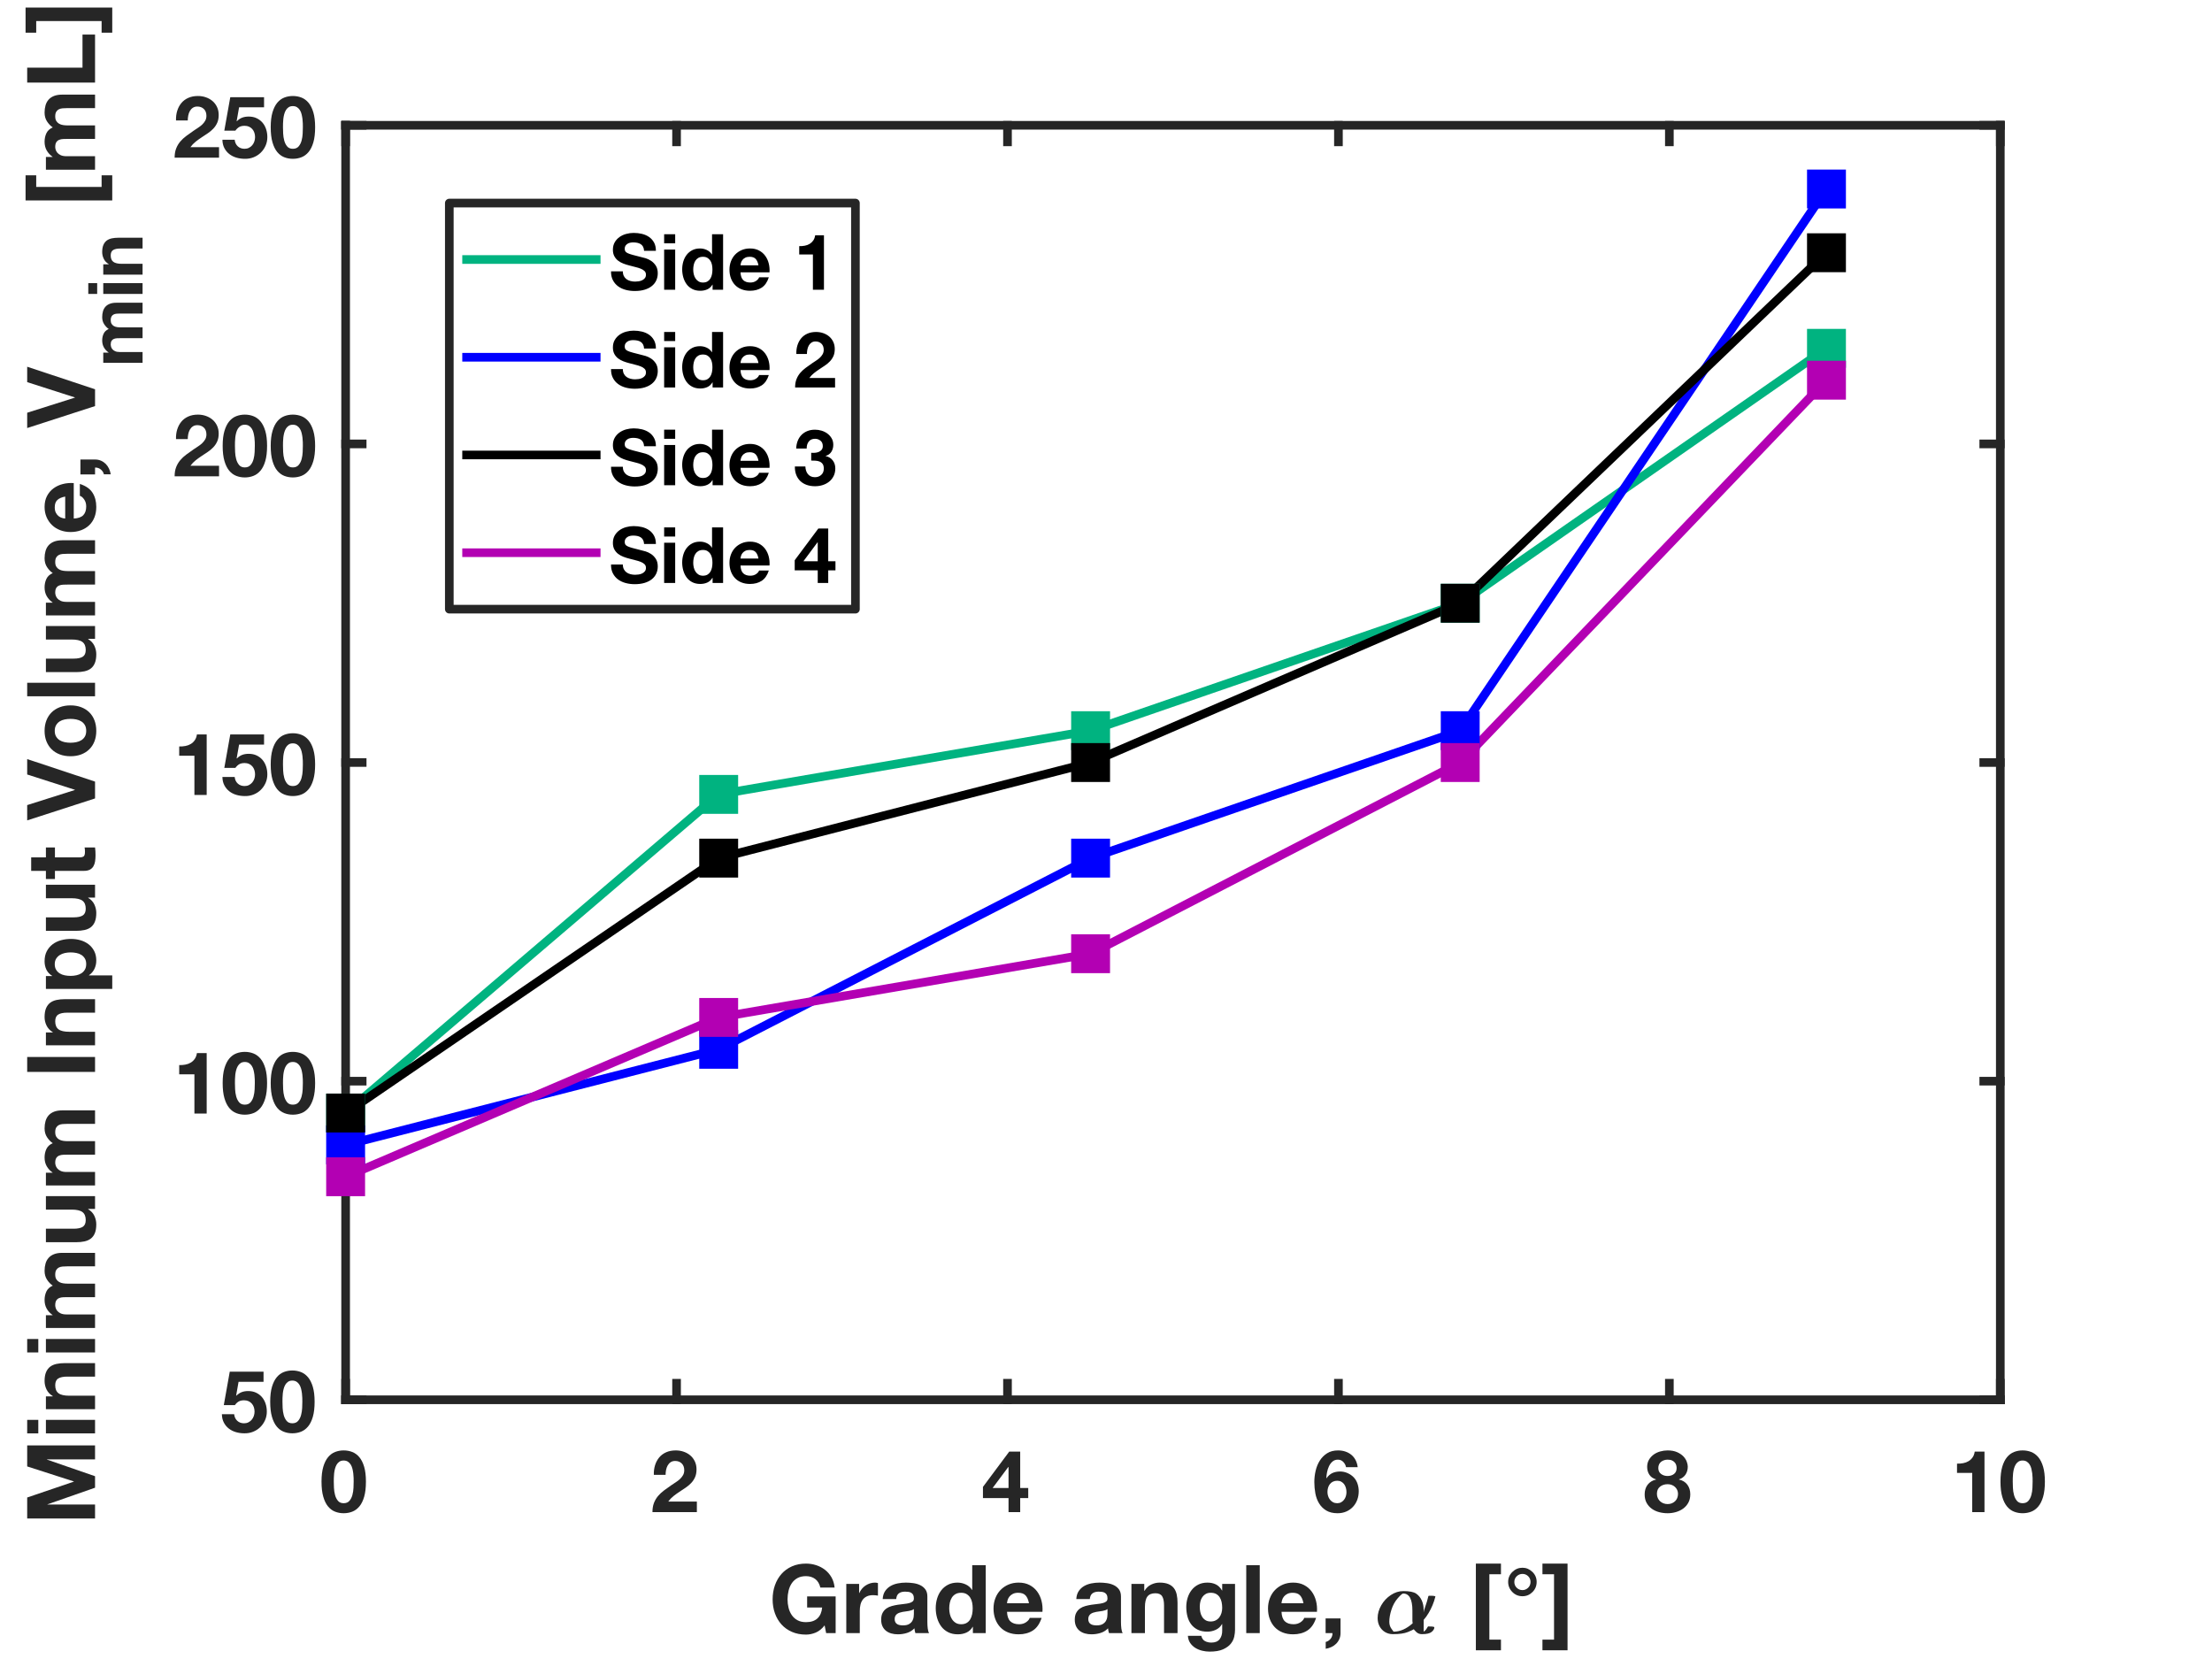 <?xml version="1.0"?>
<!DOCTYPE svg PUBLIC '-//W3C//DTD SVG 1.0//EN'
          'http://www.w3.org/TR/2001/REC-SVG-20010904/DTD/svg10.dtd'>
<svg xmlns:xlink="http://www.w3.org/1999/xlink" style="fill-opacity:1; color-rendering:auto; color-interpolation:auto; text-rendering:auto; stroke:black; stroke-linecap:square; stroke-miterlimit:10; shape-rendering:auto; stroke-opacity:1; fill:black; stroke-dasharray:none; font-weight:normal; stroke-width:1; font-family:'Dialog'; font-style:normal; stroke-linejoin:miter; font-size:12px; stroke-dashoffset:0; image-rendering:auto;" width="512" height="384" xmlns="http://www.w3.org/2000/svg"
><rect width="100%" height="100%" fill="#808080" stroke="none"/><!--Generated by the Batik Graphics2D SVG Generator--><defs id="genericDefs"
  /><g
  ><defs id="defs1"
    ><clipPath clipPathUnits="userSpaceOnUse" id="clipPath1"
      ><path d="M0 0 L512 0 L512 384 L0 384 L0 0 Z"
      /></clipPath
    ></defs
    ><g style="fill:white; stroke:white;"
    ><rect x="0" y="0" width="512" style="clip-path:url(#clipPath1); stroke:none;" height="384"
    /></g
    ><g style="fill:white; text-rendering:optimizeSpeed; color-rendering:optimizeSpeed; image-rendering:optimizeSpeed; shape-rendering:crispEdges; stroke:white; color-interpolation:sRGB;"
    ><rect x="0" width="512" height="384" y="0" style="stroke:none;"
      /><path style="stroke:none;" d="M80 324 L463 324 L463 29 L80 29 Z"
    /></g
    ><g style="fill:rgb(38,38,38); text-rendering:geometricPrecision; image-rendering:optimizeQuality; color-rendering:optimizeQuality; stroke-linejoin:round; stroke:rgb(38,38,38); color-interpolation:linearRGB; stroke-width:2;"
    ><line y2="324" style="fill:none;" x1="80" x2="463" y1="324"
      /><line y2="29" style="fill:none;" x1="80" x2="463" y1="29"
      /><line y2="320.17" style="fill:none;" x1="80" x2="80" y1="324"
      /><line y2="320.17" style="fill:none;" x1="156.6" x2="156.6" y1="324"
      /><line y2="320.17" style="fill:none;" x1="233.2" x2="233.2" y1="324"
      /><line y2="320.17" style="fill:none;" x1="309.8" x2="309.8" y1="324"
      /><line y2="320.17" style="fill:none;" x1="386.4" x2="386.4" y1="324"
      /><line y2="320.17" style="fill:none;" x1="463" x2="463" y1="324"
      /><line y2="32.83" style="fill:none;" x1="80" x2="80" y1="29"
      /><line y2="32.83" style="fill:none;" x1="156.6" x2="156.6" y1="29"
      /><line y2="32.83" style="fill:none;" x1="233.2" x2="233.2" y1="29"
      /><line y2="32.83" style="fill:none;" x1="309.8" x2="309.8" y1="29"
      /><line y2="32.83" style="fill:none;" x1="386.4" x2="386.4" y1="29"
      /><line y2="32.83" style="fill:none;" x1="463" x2="463" y1="29"
    /></g
    ><g transform="translate(80,330)" style="font-size:20px; fill:rgb(38,38,38); text-rendering:geometricPrecision; image-rendering:optimizeQuality; color-rendering:optimizeQuality; font-family:'Helvetica Neue'; stroke:rgb(38,38,38); color-interpolation:linearRGB; font-weight:bold;"
    ><path style="stroke:none;" d="M-2.74 12.94 Q-2.74 12.58 -2.73 12.07 Q-2.72 11.56 -2.66 11.02 Q-2.6 10.48 -2.46 9.95 Q-2.32 9.42 -2.07 9 Q-1.82 8.58 -1.43 8.32 Q-1.04 8.06 -0.46 8.06 Q0.12 8.06 0.52 8.32 Q0.92 8.58 1.18 9 Q1.44 9.42 1.57 9.95 Q1.7 10.48 1.77 11.02 Q1.84 11.56 1.85 12.07 Q1.86 12.58 1.86 12.94 Q1.86 13.54 1.82 14.39 Q1.78 15.24 1.57 16.03 Q1.36 16.82 0.89 17.38 Q0.42 17.94 -0.46 17.94 Q-1.32 17.94 -1.78 17.38 Q-2.24 16.82 -2.45 16.03 Q-2.66 15.24 -2.7 14.39 Q-2.74 13.54 -2.74 12.94 ZM-5.58 12.94 Q-5.58 15.04 -5.17 16.45 Q-4.76 17.86 -4.06 18.7 Q-3.36 19.54 -2.43 19.9 Q-1.5 20.26 -0.46 20.26 Q0.6 20.26 1.53 19.9 Q2.46 19.54 3.17 18.7 Q3.88 17.86 4.29 16.45 Q4.7 15.04 4.7 12.94 Q4.7 10.9 4.29 9.51 Q3.88 8.12 3.17 7.28 Q2.46 6.44 1.53 6.08 Q0.6 5.72 -0.46 5.72 Q-1.5 5.72 -2.43 6.08 Q-3.36 6.44 -4.06 7.28 Q-4.76 8.12 -5.17 9.51 Q-5.58 10.9 -5.58 12.94 Z"
    /></g
    ><g transform="translate(156.6,330)" style="font-size:20px; fill:rgb(38,38,38); text-rendering:geometricPrecision; image-rendering:optimizeQuality; color-rendering:optimizeQuality; font-family:'Helvetica Neue'; stroke:rgb(38,38,38); color-interpolation:linearRGB; font-weight:bold;"
    ><path style="stroke:none;" d="M-5.26 11.38 L-2.54 11.38 Q-2.54 10.82 -2.43 10.25 Q-2.32 9.68 -2.06 9.21 Q-1.8 8.74 -1.37 8.45 Q-0.94 8.16 -0.32 8.16 Q0.6 8.16 1.19 8.73 Q1.78 9.3 1.78 10.32 Q1.78 10.96 1.49 11.46 Q1.2 11.96 0.77 12.36 Q0.34 12.76 -0.18 13.09 Q-0.7 13.42 -1.16 13.74 Q-2.06 14.36 -2.87 14.96 Q-3.68 15.56 -4.28 16.27 Q-4.88 16.98 -5.23 17.88 Q-5.58 18.78 -5.58 20 L4.7 20 L4.7 17.56 L-1.92 17.56 Q-1.4 16.84 -0.72 16.3 Q-0.04 15.76 0.68 15.29 Q1.4 14.82 2.11 14.34 Q2.82 13.86 3.38 13.27 Q3.94 12.68 4.28 11.92 Q4.62 11.16 4.62 10.1 Q4.62 9.08 4.23 8.26 Q3.84 7.44 3.18 6.88 Q2.52 6.32 1.65 6.02 Q0.78 5.72 -0.18 5.72 Q-1.44 5.72 -2.41 6.15 Q-3.38 6.58 -4.02 7.35 Q-4.66 8.12 -4.98 9.15 Q-5.3 10.18 -5.26 11.38 Z"
    /></g
    ><g transform="translate(233.2,330)" style="font-size:20px; fill:rgb(38,38,38); text-rendering:geometricPrecision; image-rendering:optimizeQuality; color-rendering:optimizeQuality; font-family:'Helvetica Neue'; stroke:rgb(38,38,38); color-interpolation:linearRGB; font-weight:bold;"
    ><path style="stroke:none;" d="M0.24 9.56 L0.24 14.42 L-3.44 14.42 L0.18 9.56 ZM0.24 16.76 L0.24 20 L2.94 20 L2.94 16.76 L4.8 16.76 L4.8 14.42 L2.94 14.42 L2.94 6 L0.4 6 L-5.68 14.16 L-5.68 16.76 Z"
    /></g
    ><g transform="translate(309.8,330)" style="font-size:20px; fill:rgb(38,38,38); text-rendering:geometricPrecision; image-rendering:optimizeQuality; color-rendering:optimizeQuality; font-family:'Helvetica Neue'; stroke:rgb(38,38,38); color-interpolation:linearRGB; font-weight:bold;"
    ><path style="stroke:none;" d="M-0.28 12.74 Q0.26 12.74 0.67 12.97 Q1.08 13.2 1.34 13.57 Q1.6 13.94 1.73 14.41 Q1.86 14.88 1.86 15.38 Q1.86 15.86 1.72 16.32 Q1.58 16.78 1.3 17.14 Q1.02 17.5 0.63 17.72 Q0.24 17.94 -0.28 17.94 Q-0.82 17.94 -1.24 17.72 Q-1.66 17.5 -1.95 17.13 Q-2.24 16.76 -2.39 16.29 Q-2.54 15.82 -2.54 15.34 Q-2.54 14.82 -2.4 14.35 Q-2.26 13.88 -1.98 13.52 Q-1.7 13.16 -1.27 12.95 Q-0.84 12.74 -0.28 12.74 ZM1.76 9.6 L4.46 9.6 Q4.34 8.66 3.96 7.94 Q3.58 7.22 2.98 6.73 Q2.38 6.24 1.6 5.98 Q0.82 5.72 -0.08 5.72 Q-1.58 5.72 -2.62 6.38 Q-3.66 7.04 -4.32 8.09 Q-4.98 9.14 -5.28 10.44 Q-5.58 11.74 -5.58 13.04 Q-5.58 14.38 -5.34 15.67 Q-5.1 16.96 -4.48 17.98 Q-3.86 19 -2.82 19.63 Q-1.78 20.26 -0.2 20.26 Q0.9 20.26 1.8 19.87 Q2.7 19.48 3.35 18.79 Q4 18.1 4.35 17.17 Q4.7 16.24 4.7 15.16 Q4.7 14.32 4.44 13.5 Q4.18 12.68 3.62 12.04 Q3.02 11.38 2.16 10.99 Q1.3 10.6 0.4 10.6 Q-0.62 10.6 -1.4 10.96 Q-2.18 11.32 -2.76 12.16 L-2.8 12.12 Q-2.78 11.54 -2.64 10.8 Q-2.5 10.06 -2.2 9.41 Q-1.9 8.76 -1.39 8.31 Q-0.88 7.86 -0.12 7.86 Q0.62 7.86 1.12 8.38 Q1.62 8.9 1.76 9.6 Z"
    /></g
    ><g transform="translate(386.4,330)" style="font-size:20px; fill:rgb(38,38,38); text-rendering:geometricPrecision; image-rendering:optimizeQuality; color-rendering:optimizeQuality; font-family:'Helvetica Neue'; stroke:rgb(38,38,38); color-interpolation:linearRGB; font-weight:bold;"
    ><path style="stroke:none;" d="M-2.56 9.8 Q-2.56 9.32 -2.39 8.96 Q-2.22 8.6 -1.92 8.36 Q-1.62 8.12 -1.23 7.99 Q-0.84 7.86 -0.42 7.86 Q0.24 7.86 0.65 8.06 Q1.06 8.26 1.29 8.56 Q1.52 8.86 1.6 9.19 Q1.68 9.52 1.68 9.8 Q1.68 10.7 1.08 11.17 Q0.48 11.64 -0.42 11.64 Q-1.28 11.64 -1.92 11.17 Q-2.56 10.7 -2.56 9.8 ZM-5.14 9.54 Q-5.14 10.58 -4.62 11.36 Q-4.1 12.14 -3.08 12.42 L-3.08 12.46 Q-4.34 12.76 -5.03 13.66 Q-5.72 14.56 -5.72 15.9 Q-5.72 17.04 -5.27 17.86 Q-4.82 18.68 -4.07 19.22 Q-3.32 19.76 -2.37 20.01 Q-1.42 20.26 -0.4 20.26 Q0.58 20.26 1.52 19.99 Q2.46 19.72 3.2 19.18 Q3.94 18.64 4.39 17.82 Q4.84 17 4.84 15.88 Q4.84 14.56 4.16 13.65 Q3.48 12.74 2.22 12.46 L2.22 12.42 Q3.24 12.08 3.75 11.3 Q4.26 10.52 4.26 9.48 Q4.26 8.96 4.02 8.31 Q3.78 7.66 3.23 7.09 Q2.68 6.52 1.78 6.12 Q0.88 5.72 -0.42 5.72 Q-1.28 5.72 -2.12 5.96 Q-2.96 6.2 -3.63 6.68 Q-4.3 7.16 -4.72 7.88 Q-5.14 8.6 -5.14 9.54 ZM-2.88 15.76 Q-2.88 14.68 -2.16 14.11 Q-1.44 13.54 -0.4 13.54 Q0.1 13.54 0.53 13.7 Q0.96 13.86 1.29 14.16 Q1.62 14.46 1.81 14.87 Q2 15.28 2 15.78 Q2 16.3 1.82 16.74 Q1.64 17.18 1.31 17.49 Q0.98 17.8 0.55 17.97 Q0.12 18.14 -0.4 18.14 Q-0.9 18.14 -1.36 17.97 Q-1.82 17.8 -2.15 17.49 Q-2.48 17.18 -2.68 16.74 Q-2.88 16.3 -2.88 15.76 Z"
    /></g
    ><g transform="translate(463,330)" style="font-size:20px; fill:rgb(38,38,38); text-rendering:geometricPrecision; image-rendering:optimizeQuality; color-rendering:optimizeQuality; font-family:'Helvetica Neue'; stroke:rgb(38,38,38); color-interpolation:linearRGB; font-weight:bold;"
    ><path style="stroke:none;" d="M-3.66 20 L-3.66 6 L-5.92 6 Q-6.04 6.8 -6.42 7.34 Q-6.8 7.88 -7.35 8.21 Q-7.9 8.54 -8.59 8.67 Q-9.28 8.8 -10.02 8.78 L-10.02 10.92 L-6.5 10.92 L-6.5 20 ZM2.88 12.94 Q2.88 12.58 2.89 12.07 Q2.9 11.56 2.96 11.02 Q3.02 10.48 3.16 9.95 Q3.3 9.42 3.55 9 Q3.8 8.58 4.19 8.32 Q4.58 8.06 5.16 8.06 Q5.74 8.06 6.14 8.32 Q6.54 8.58 6.8 9 Q7.06 9.42 7.19 9.95 Q7.32 10.48 7.39 11.02 Q7.46 11.56 7.47 12.07 Q7.48 12.58 7.48 12.94 Q7.48 13.54 7.44 14.39 Q7.4 15.24 7.19 16.03 Q6.98 16.82 6.51 17.38 Q6.04 17.94 5.16 17.94 Q4.3 17.94 3.84 17.38 Q3.38 16.82 3.17 16.03 Q2.96 15.24 2.92 14.39 Q2.88 13.54 2.88 12.94 ZM0.04 12.94 Q0.04 15.04 0.45 16.45 Q0.86 17.86 1.56 18.7 Q2.26 19.54 3.19 19.9 Q4.12 20.26 5.16 20.26 Q6.22 20.26 7.15 19.9 Q8.08 19.54 8.79 18.7 Q9.5 17.86 9.91 16.45 Q10.32 15.04 10.32 12.94 Q10.32 10.9 9.91 9.51 Q9.5 8.12 8.79 7.28 Q8.08 6.44 7.15 6.08 Q6.22 5.72 5.16 5.72 Q4.12 5.72 3.19 6.08 Q2.26 6.44 1.56 7.28 Q0.86 8.12 0.45 9.51 Q0.04 10.9 0.04 12.94 Z"
    /></g
    ><g transform="translate(178,378)" style="font-size:22px; fill:rgb(38,38,38); text-rendering:geometricPrecision; image-rendering:optimizeQuality; color-rendering:optimizeQuality; font-family:'Helvetica Neue'; stroke:rgb(38,38,38); color-interpolation:linearRGB; font-weight:bold;"
    ><path style="stroke:none;" d="M12.87 -1.782 L13.222 0 L15.422 0 L15.422 -8.492 L8.822 -8.492 L8.822 -5.918 L12.298 -5.918 Q12.144 -4.268 11.209 -3.399 Q10.274 -2.53 8.558 -2.53 Q7.392 -2.53 6.578 -2.981 Q5.764 -3.432 5.258 -4.18 Q4.752 -4.928 4.521 -5.863 Q4.29 -6.798 4.29 -7.788 Q4.29 -8.822 4.521 -9.79 Q4.752 -10.758 5.258 -11.517 Q5.764 -12.276 6.578 -12.727 Q7.392 -13.178 8.558 -13.178 Q9.812 -13.178 10.692 -12.518 Q11.572 -11.858 11.88 -10.538 L15.18 -10.538 Q15.048 -11.88 14.454 -12.914 Q13.86 -13.948 12.947 -14.652 Q12.034 -15.356 10.901 -15.719 Q9.768 -16.082 8.558 -16.082 Q6.754 -16.082 5.313 -15.444 Q3.872 -14.806 2.882 -13.684 Q1.892 -12.562 1.364 -11.055 Q0.836 -9.548 0.836 -7.788 Q0.836 -6.072 1.364 -4.587 Q1.892 -3.102 2.882 -2.002 Q3.872 -0.902 5.313 -0.275 Q6.754 0.352 8.558 0.352 Q9.702 0.352 10.824 -0.121 Q11.946 -0.594 12.87 -1.782 ZM17.886 -11.374 L17.886 0 L21.01 0 L21.01 -5.126 Q21.01 -5.896 21.164 -6.556 Q21.318 -7.216 21.681 -7.711 Q22.044 -8.206 22.638 -8.492 Q23.232 -8.778 24.09 -8.778 Q24.376 -8.778 24.684 -8.745 Q24.992 -8.712 25.212 -8.668 L25.212 -11.572 Q24.838 -11.682 24.53 -11.682 Q23.936 -11.682 23.386 -11.506 Q22.836 -11.33 22.352 -11.011 Q21.868 -10.692 21.494 -10.241 Q21.12 -9.79 20.9 -9.262 L20.856 -9.262 L20.856 -11.374 ZM26.312 -7.876 Q26.378 -8.976 26.862 -9.702 Q27.346 -10.428 28.094 -10.868 Q28.842 -11.308 29.777 -11.495 Q30.712 -11.682 31.658 -11.682 Q32.516 -11.682 33.396 -11.561 Q34.276 -11.44 35.002 -11.088 Q35.728 -10.736 36.19 -10.109 Q36.652 -9.482 36.652 -8.448 L36.652 -2.53 Q36.652 -1.76 36.74 -1.056 Q36.828 -0.352 37.048 0 L33.88 0 Q33.792 -0.264 33.737 -0.539 Q33.682 -0.814 33.66 -1.1 Q32.912 -0.33 31.9 -0.022 Q30.888 0.286 29.832 0.286 Q29.018 0.286 28.314 0.088 Q27.61 -0.11 27.082 -0.528 Q26.554 -0.946 26.257 -1.584 Q25.96 -2.222 25.96 -3.102 Q25.96 -4.07 26.301 -4.697 Q26.642 -5.324 27.181 -5.698 Q27.72 -6.072 28.413 -6.259 Q29.106 -6.446 29.81 -6.556 Q30.514 -6.666 31.196 -6.732 Q31.878 -6.798 32.406 -6.93 Q32.934 -7.062 33.242 -7.315 Q33.55 -7.568 33.528 -8.052 Q33.528 -8.558 33.363 -8.855 Q33.198 -9.152 32.923 -9.317 Q32.648 -9.482 32.285 -9.537 Q31.922 -9.592 31.504 -9.592 Q30.58 -9.592 30.052 -9.196 Q29.524 -8.8 29.436 -7.876 ZM33.528 -5.566 Q33.33 -5.39 33.033 -5.291 Q32.736 -5.192 32.395 -5.126 Q32.054 -5.06 31.68 -5.016 Q31.306 -4.972 30.932 -4.906 Q30.58 -4.84 30.239 -4.73 Q29.898 -4.62 29.645 -4.433 Q29.392 -4.246 29.238 -3.96 Q29.084 -3.674 29.084 -3.234 Q29.084 -2.816 29.238 -2.53 Q29.392 -2.244 29.656 -2.079 Q29.92 -1.914 30.272 -1.848 Q30.624 -1.782 30.998 -1.782 Q31.922 -1.782 32.428 -2.09 Q32.934 -2.398 33.176 -2.827 Q33.418 -3.256 33.473 -3.696 Q33.528 -4.136 33.528 -4.4 ZM47.146 -5.72 Q47.146 -5.016 47.014 -4.356 Q46.882 -3.696 46.574 -3.179 Q46.266 -2.662 45.749 -2.354 Q45.232 -2.046 44.462 -2.046 Q43.736 -2.046 43.219 -2.365 Q42.702 -2.684 42.361 -3.201 Q42.02 -3.718 41.866 -4.378 Q41.712 -5.038 41.712 -5.698 Q41.712 -6.402 41.855 -7.051 Q41.998 -7.7 42.317 -8.206 Q42.636 -8.712 43.164 -9.02 Q43.692 -9.328 44.462 -9.328 Q45.232 -9.328 45.738 -9.02 Q46.244 -8.712 46.563 -8.217 Q46.882 -7.722 47.014 -7.073 Q47.146 -6.424 47.146 -5.72 ZM47.19 -1.452 L47.19 0 L50.16 0 L50.16 -15.708 L47.036 -15.708 L47.036 -9.988 L46.992 -9.988 Q46.464 -10.824 45.551 -11.253 Q44.638 -11.682 43.626 -11.682 Q42.372 -11.682 41.426 -11.187 Q40.48 -10.692 39.853 -9.878 Q39.226 -9.064 38.907 -7.997 Q38.588 -6.93 38.588 -5.786 Q38.588 -4.598 38.907 -3.498 Q39.226 -2.398 39.853 -1.551 Q40.48 -0.704 41.448 -0.209 Q42.416 0.286 43.692 0.286 Q44.814 0.286 45.705 -0.121 Q46.596 -0.528 47.146 -1.452 ZM60.17 -6.908 L55.088 -6.908 Q55.11 -7.238 55.231 -7.656 Q55.352 -8.074 55.649 -8.448 Q55.946 -8.822 56.441 -9.075 Q56.936 -9.328 57.684 -9.328 Q58.828 -9.328 59.389 -8.712 Q59.95 -8.096 60.17 -6.908 ZM55.088 -4.928 L63.294 -4.928 Q63.382 -6.248 63.074 -7.458 Q62.766 -8.668 62.073 -9.614 Q61.38 -10.56 60.302 -11.121 Q59.224 -11.682 57.772 -11.682 Q56.474 -11.682 55.407 -11.22 Q54.34 -10.758 53.57 -9.955 Q52.8 -9.152 52.382 -8.052 Q51.964 -6.952 51.964 -5.676 Q51.964 -4.356 52.371 -3.256 Q52.778 -2.156 53.526 -1.364 Q54.274 -0.572 55.352 -0.143 Q56.43 0.286 57.772 0.286 Q59.708 0.286 61.072 -0.594 Q62.436 -1.474 63.096 -3.52 L60.346 -3.52 Q60.192 -2.992 59.51 -2.519 Q58.828 -2.046 57.882 -2.046 Q56.562 -2.046 55.858 -2.728 Q55.154 -3.41 55.088 -4.928 ZM71.126 -7.876 Q71.192 -8.976 71.676 -9.702 Q72.16 -10.428 72.908 -10.868 Q73.656 -11.308 74.591 -11.495 Q75.526 -11.682 76.472 -11.682 Q77.33 -11.682 78.21 -11.561 Q79.09 -11.44 79.816 -11.088 Q80.542 -10.736 81.004 -10.109 Q81.466 -9.482 81.466 -8.448 L81.466 -2.53 Q81.466 -1.76 81.554 -1.056 Q81.642 -0.352 81.862 0 L78.694 0 Q78.606 -0.264 78.551 -0.539 Q78.496 -0.814 78.474 -1.1 Q77.726 -0.33 76.714 -0.022 Q75.702 0.286 74.646 0.286 Q73.832 0.286 73.128 0.088 Q72.424 -0.11 71.896 -0.528 Q71.368 -0.946 71.071 -1.584 Q70.774 -2.222 70.774 -3.102 Q70.774 -4.07 71.115 -4.697 Q71.456 -5.324 71.995 -5.698 Q72.534 -6.072 73.227 -6.259 Q73.92 -6.446 74.624 -6.556 Q75.328 -6.666 76.01 -6.732 Q76.692 -6.798 77.22 -6.93 Q77.748 -7.062 78.056 -7.315 Q78.364 -7.568 78.342 -8.052 Q78.342 -8.558 78.177 -8.855 Q78.012 -9.152 77.737 -9.317 Q77.462 -9.482 77.099 -9.537 Q76.736 -9.592 76.318 -9.592 Q75.394 -9.592 74.866 -9.196 Q74.338 -8.8 74.25 -7.876 ZM78.342 -5.566 Q78.144 -5.39 77.847 -5.291 Q77.55 -5.192 77.209 -5.126 Q76.868 -5.06 76.494 -5.016 Q76.12 -4.972 75.746 -4.906 Q75.394 -4.84 75.053 -4.73 Q74.712 -4.62 74.459 -4.433 Q74.206 -4.246 74.052 -3.96 Q73.898 -3.674 73.898 -3.234 Q73.898 -2.816 74.052 -2.53 Q74.206 -2.244 74.47 -2.079 Q74.734 -1.914 75.086 -1.848 Q75.438 -1.782 75.812 -1.782 Q76.736 -1.782 77.242 -2.09 Q77.748 -2.398 77.99 -2.827 Q78.232 -3.256 78.287 -3.696 Q78.342 -4.136 78.342 -4.4 ZM83.886 -11.374 L83.886 0 L87.01 0 L87.01 -5.962 Q87.01 -7.7 87.582 -8.459 Q88.154 -9.218 89.43 -9.218 Q90.552 -9.218 90.992 -8.525 Q91.432 -7.832 91.432 -6.424 L91.432 0 L94.556 0 L94.556 -6.996 Q94.556 -8.052 94.369 -8.921 Q94.182 -9.79 93.72 -10.395 Q93.258 -11 92.455 -11.341 Q91.652 -11.682 90.398 -11.682 Q89.408 -11.682 88.462 -11.231 Q87.516 -10.78 86.922 -9.79 L86.856 -9.79 L86.856 -11.374 ZM102.234 -2.684 Q101.508 -2.684 101.024 -2.992 Q100.54 -3.3 100.243 -3.784 Q99.946 -4.268 99.825 -4.873 Q99.704 -5.478 99.704 -6.094 Q99.704 -6.732 99.847 -7.315 Q99.99 -7.898 100.309 -8.349 Q100.628 -8.8 101.101 -9.064 Q101.574 -9.328 102.234 -9.328 Q103.004 -9.328 103.51 -9.042 Q104.016 -8.756 104.324 -8.272 Q104.632 -7.788 104.764 -7.161 Q104.896 -6.534 104.896 -5.83 Q104.896 -5.214 104.731 -4.653 Q104.566 -4.092 104.236 -3.652 Q103.906 -3.212 103.4 -2.948 Q102.894 -2.684 102.234 -2.684 ZM107.866 -0.726 L107.866 -11.374 L104.896 -11.374 L104.896 -9.856 L104.852 -9.856 Q104.28 -10.846 103.433 -11.264 Q102.586 -11.682 101.464 -11.682 Q100.276 -11.682 99.363 -11.22 Q98.45 -10.758 97.834 -9.977 Q97.218 -9.196 96.899 -8.173 Q96.58 -7.15 96.58 -6.05 Q96.58 -4.884 96.855 -3.839 Q97.13 -2.794 97.724 -2.013 Q98.318 -1.232 99.242 -0.781 Q100.166 -0.33 101.442 -0.33 Q102.476 -0.33 103.411 -0.759 Q104.346 -1.188 104.852 -2.09 L104.896 -2.09 L104.896 -0.594 Q104.918 0.616 104.313 1.408 Q103.708 2.2 102.388 2.2 Q101.552 2.2 100.914 1.859 Q100.276 1.518 100.056 0.638 L96.954 0.638 Q97.02 1.606 97.493 2.299 Q97.966 2.992 98.681 3.432 Q99.396 3.872 100.265 4.081 Q101.134 4.29 101.97 4.29 Q103.928 4.29 105.094 3.762 Q106.26 3.234 106.876 2.475 Q107.492 1.716 107.679 0.836 Q107.866 -0.044 107.866 -0.726 ZM110.462 -15.708 L110.462 0 L113.586 0 L113.586 -15.708 ZM123.706 -6.908 L118.624 -6.908 Q118.646 -7.238 118.767 -7.656 Q118.888 -8.074 119.185 -8.448 Q119.482 -8.822 119.977 -9.075 Q120.472 -9.328 121.22 -9.328 Q122.364 -9.328 122.925 -8.712 Q123.486 -8.096 123.706 -6.908 ZM118.624 -4.928 L126.83 -4.928 Q126.918 -6.248 126.61 -7.458 Q126.302 -8.668 125.609 -9.614 Q124.916 -10.56 123.838 -11.121 Q122.76 -11.682 121.308 -11.682 Q120.01 -11.682 118.943 -11.22 Q117.876 -10.758 117.106 -9.955 Q116.336 -9.152 115.918 -8.052 Q115.5 -6.952 115.5 -5.676 Q115.5 -4.356 115.907 -3.256 Q116.314 -2.156 117.062 -1.364 Q117.81 -0.572 118.888 -0.143 Q119.966 0.286 121.308 0.286 Q123.244 0.286 124.608 -0.594 Q125.972 -1.474 126.632 -3.52 L123.882 -3.52 Q123.728 -2.992 123.046 -2.519 Q122.364 -2.046 121.418 -2.046 Q120.098 -2.046 119.394 -2.728 Q118.69 -3.41 118.624 -4.928 ZM128.832 -3.388 L128.832 0 L130.416 0 Q130.438 0.352 130.328 0.693 Q130.218 1.034 129.998 1.309 Q129.778 1.584 129.481 1.782 Q129.184 1.98 128.854 2.046 L128.854 3.63 Q129.558 3.52 130.185 3.223 Q130.812 2.926 131.274 2.464 Q131.736 2.002 132.011 1.375 Q132.286 0.748 132.286 0 L132.286 -3.388 Z"
    /></g
    ><g transform="translate(318,378)" style="font-size:22px; fill:rgb(38,38,38); text-rendering:geometricPrecision; image-rendering:optimizeQuality; color-rendering:optimizeQuality; font-family:'mwb_cmmi10'; stroke:rgb(38,38,38); color-interpolation:linearRGB; font-weight:bold;"
    ><path style="stroke:none;" d="M4.422 0.25 Q3.391 0.25 2.578 -0.242 Q1.766 -0.734 1.32 -1.578 Q0.875 -2.422 0.875 -3.484 Q0.875 -4.969 1.711 -6.43 Q2.547 -7.891 3.93 -8.805 Q5.312 -9.719 6.828 -9.719 Q8.938 -9.719 9.789 -9.133 Q10.641 -8.547 11.078 -7.578 Q11.516 -6.609 11.516 -5.5 L11.516 -4.766 Q11.516 -5.078 11.922 -6.195 Q12.328 -7.312 12.609 -8.516 Q12.656 -8.641 12.781 -8.641 L13.047 -8.641 Q14.25 -8.641 14.25 -8.438 Q14.25 -8.422 14.219 -8.375 Q13.969 -7.375 13.578 -6.445 Q13.188 -5.516 12.672 -4.641 Q12.156 -3.766 11.531 -3.062 Q11.531 -0.328 11.531 -0.328 Q11.578 -0.328 11.844 -0.57 Q12.109 -0.812 12.305 -1.172 Q12.5 -1.531 12.562 -1.531 L12.828 -1.531 Q14 -1.531 14 -1.328 Q14 -0.781 13.367 -0.266 Q12.734 0.25 11.125 0.25 Q10.328 0.25 9.805 -0.266 Q9.281 -0.781 9.25 -0.891 Q9.062 -0.734 7.859 -0.242 Q6.656 0.25 4.422 0.25 ZM4.562 -0.328 Q6.828 -0.328 8.984 -2.266 Q8.969 -2.391 8.945 -2.578 Q8.922 -2.766 8.922 -2.797 L8.922 -5.172 Q8.922 -9.156 6.781 -9.156 Q6.484 -9.156 5.523 -8.055 Q4.562 -6.953 4.07 -5.422 Q3.578 -3.891 3.578 -2.625 Q3.578 -1.672 4.07 -1 Q4.562 -0.328 4.562 -0.328 Z"
    /></g
    ><g transform="translate(334,378)" style="font-size:22px; fill:rgb(38,38,38); text-rendering:geometricPrecision; image-rendering:optimizeQuality; color-rendering:optimizeQuality; font-family:'Helvetica Neue'; stroke:rgb(38,38,38); color-interpolation:linearRGB; font-weight:bold;"
    ><path style="stroke:none;" d="M7.612 -16.082 L7.612 3.982 L13.42 3.982 L13.42 1.518 L10.736 1.518 L10.736 -13.618 L13.42 -13.618 L13.42 -16.082 Z"
    /></g
    ><g transform="translate(348,378)" style="font-size:22px; fill:rgb(38,38,38); text-rendering:geometricPrecision; image-rendering:optimizeQuality; color-rendering:optimizeQuality; font-family:serif; stroke:rgb(38,38,38); color-interpolation:linearRGB; font-weight:bold;"
    ><path style="stroke:none;" d="M2.514 -11.838 Q2.514 -11.032 3.067 -10.49 Q3.62 -9.947 4.404 -9.947 Q5.135 -9.947 5.699 -10.484 Q6.263 -11.021 6.263 -11.838 Q6.263 -12.633 5.715 -13.165 Q5.167 -13.696 4.404 -13.696 Q3.631 -13.696 3.072 -13.159 Q2.514 -12.622 2.514 -11.838 ZM4.404 -15.125 Q5.683 -15.125 6.682 -14.174 Q7.681 -13.224 7.681 -11.838 Q7.681 -10.452 6.714 -9.491 Q5.747 -8.529 4.404 -8.529 Q3.008 -8.529 2.046 -9.512 Q1.085 -10.495 1.085 -11.838 Q1.085 -13.213 2.079 -14.169 Q3.072 -15.125 4.404 -15.125 Z"
    /></g
    ><g transform="translate(357,378)" style="font-size:22px; fill:rgb(38,38,38); text-rendering:geometricPrecision; image-rendering:optimizeQuality; color-rendering:optimizeQuality; font-family:'Helvetica Neue'; stroke:rgb(38,38,38); color-interpolation:linearRGB; font-weight:bold;"
    ><path style="stroke:none;" d="M5.83 3.982 L5.83 -16.082 L0.022 -16.082 L0.022 -13.618 L2.706 -13.618 L2.706 1.518 L0.022 1.518 L0.022 3.982 Z"
    /></g
    ><g style="fill:rgb(38,38,38); text-rendering:geometricPrecision; image-rendering:optimizeQuality; color-rendering:optimizeQuality; stroke-linejoin:round; stroke:rgb(38,38,38); color-interpolation:linearRGB; stroke-width:2;"
    ><line y2="29" style="fill:none;" x1="80" x2="80" y1="324"
      /><line y2="29" style="fill:none;" x1="463" x2="463" y1="324"
      /><line y2="324" style="fill:none;" x1="80" x2="83.83" y1="324"
      /><line y2="250.25" style="fill:none;" x1="80" x2="83.83" y1="250.25"
      /><line y2="176.5" style="fill:none;" x1="80" x2="83.83" y1="176.5"
      /><line y2="102.75" style="fill:none;" x1="80" x2="83.83" y1="102.75"
      /><line y2="29" style="fill:none;" x1="80" x2="83.83" y1="29"
      /><line y2="324" style="fill:none;" x1="463" x2="459.17" y1="324"
      /><line y2="250.25" style="fill:none;" x1="463" x2="459.17" y1="250.25"
      /><line y2="176.5" style="fill:none;" x1="463" x2="459.17" y1="176.5"
      /><line y2="102.75" style="fill:none;" x1="463" x2="459.17" y1="102.75"
      /><line y2="29" style="fill:none;" x1="463" x2="459.17" y1="29"
    /></g
    ><g transform="translate(74,324)" style="font-size:20px; fill:rgb(38,38,38); text-rendering:geometricPrecision; image-rendering:optimizeQuality; color-rendering:optimizeQuality; font-family:'Helvetica Neue'; stroke:rgb(38,38,38); color-interpolation:linearRGB; font-weight:bold;"
    ><path style="stroke:none;" d="M-13 -4.16 L-13 -6.5 L-20.82 -6.5 L-22.2 1.24 L-19.64 1.24 Q-19.22 0.66 -18.74 0.39 Q-18.26 0.12 -17.5 0.12 Q-16.92 0.12 -16.48 0.32 Q-16.04 0.52 -15.72 0.88 Q-15.4 1.24 -15.24 1.72 Q-15.08 2.2 -15.08 2.74 Q-15.08 3.26 -15.25 3.75 Q-15.42 4.24 -15.73 4.61 Q-16.04 4.98 -16.49 5.21 Q-16.94 5.44 -17.5 5.44 Q-18.46 5.44 -19.08 4.87 Q-19.7 4.3 -19.8 3.34 L-22.64 3.34 Q-22.62 4.44 -22.19 5.27 Q-21.76 6.1 -21.04 6.66 Q-20.32 7.22 -19.39 7.49 Q-18.46 7.76 -17.44 7.76 Q-16.38 7.78 -15.44 7.41 Q-14.5 7.04 -13.79 6.36 Q-13.08 5.68 -12.66 4.75 Q-12.24 3.82 -12.24 2.74 Q-12.24 1.76 -12.53 0.89 Q-12.82 0.02 -13.37 -0.62 Q-13.92 -1.26 -14.72 -1.64 Q-15.52 -2.02 -16.56 -2.02 Q-17.4 -2.02 -18.06 -1.77 Q-18.72 -1.52 -19.3 -0.94 L-19.34 -0.98 L-18.78 -4.16 ZM-8.62 0.44 Q-8.62 0.08 -8.61 -0.43 Q-8.6 -0.94 -8.54 -1.48 Q-8.48 -2.02 -8.34 -2.55 Q-8.2 -3.08 -7.95 -3.5 Q-7.7 -3.92 -7.31 -4.18 Q-6.92 -4.44 -6.34 -4.44 Q-5.76 -4.44 -5.36 -4.18 Q-4.96 -3.92 -4.7 -3.5 Q-4.44 -3.08 -4.31 -2.55 Q-4.18 -2.02 -4.11 -1.48 Q-4.04 -0.94 -4.03 -0.43 Q-4.02 0.08 -4.02 0.44 Q-4.02 1.04 -4.06 1.89 Q-4.1 2.74 -4.31 3.53 Q-4.52 4.32 -4.99 4.88 Q-5.46 5.44 -6.34 5.44 Q-7.2 5.44 -7.66 4.88 Q-8.12 4.32 -8.33 3.53 Q-8.54 2.74 -8.58 1.89 Q-8.62 1.04 -8.62 0.44 ZM-11.46 0.44 Q-11.46 2.54 -11.05 3.95 Q-10.64 5.36 -9.94 6.2 Q-9.24 7.04 -8.31 7.4 Q-7.38 7.76 -6.34 7.76 Q-5.28 7.76 -4.35 7.4 Q-3.42 7.04 -2.71 6.2 Q-2 5.36 -1.59 3.95 Q-1.18 2.54 -1.18 0.44 Q-1.18 -1.6 -1.59 -2.99 Q-2 -4.38 -2.71 -5.22 Q-3.42 -6.06 -4.35 -6.42 Q-5.28 -6.78 -6.34 -6.78 Q-7.38 -6.78 -8.31 -6.42 Q-9.24 -6.06 -9.94 -5.22 Q-10.64 -4.38 -11.05 -2.99 Q-11.46 -1.6 -11.46 0.44 Z"
    /></g
    ><g transform="translate(74,250.25)" style="font-size:20px; fill:rgb(38,38,38); text-rendering:geometricPrecision; image-rendering:optimizeQuality; color-rendering:optimizeQuality; font-family:'Helvetica Neue'; stroke:rgb(38,38,38); color-interpolation:linearRGB; font-weight:bold;"
    ><path style="stroke:none;" d="M-26.16 7.5 L-26.16 -6.5 L-28.42 -6.5 Q-28.54 -5.7 -28.92 -5.16 Q-29.3 -4.62 -29.85 -4.29 Q-30.4 -3.96 -31.09 -3.83 Q-31.78 -3.7 -32.52 -3.72 L-32.52 -1.58 L-29 -1.58 L-29 7.5 ZM-19.62 0.44 Q-19.62 0.08 -19.61 -0.43 Q-19.6 -0.94 -19.54 -1.48 Q-19.48 -2.02 -19.34 -2.55 Q-19.2 -3.08 -18.95 -3.5 Q-18.7 -3.92 -18.31 -4.18 Q-17.92 -4.44 -17.34 -4.44 Q-16.76 -4.44 -16.36 -4.18 Q-15.96 -3.92 -15.7 -3.5 Q-15.44 -3.08 -15.31 -2.55 Q-15.18 -2.02 -15.11 -1.48 Q-15.04 -0.94 -15.03 -0.43 Q-15.02 0.08 -15.02 0.44 Q-15.02 1.04 -15.06 1.89 Q-15.1 2.74 -15.31 3.53 Q-15.52 4.32 -15.99 4.88 Q-16.46 5.44 -17.34 5.44 Q-18.2 5.44 -18.66 4.88 Q-19.12 4.32 -19.33 3.53 Q-19.54 2.74 -19.58 1.89 Q-19.62 1.04 -19.62 0.44 ZM-22.46 0.44 Q-22.46 2.54 -22.05 3.95 Q-21.64 5.36 -20.94 6.2 Q-20.24 7.04 -19.31 7.4 Q-18.38 7.76 -17.34 7.76 Q-16.28 7.76 -15.35 7.4 Q-14.42 7.04 -13.71 6.2 Q-13 5.36 -12.59 3.95 Q-12.18 2.54 -12.18 0.44 Q-12.18 -1.6 -12.59 -2.99 Q-13 -4.38 -13.71 -5.22 Q-14.42 -6.06 -15.35 -6.42 Q-16.28 -6.78 -17.34 -6.78 Q-18.38 -6.78 -19.31 -6.42 Q-20.24 -6.06 -20.94 -5.22 Q-21.64 -4.38 -22.05 -2.99 Q-22.46 -1.6 -22.46 0.44 ZM-8.5 0.44 Q-8.5 0.08 -8.49 -0.43 Q-8.48 -0.94 -8.42 -1.48 Q-8.36 -2.02 -8.22 -2.55 Q-8.08 -3.08 -7.83 -3.5 Q-7.58 -3.92 -7.19 -4.18 Q-6.8 -4.44 -6.22 -4.44 Q-5.64 -4.44 -5.24 -4.18 Q-4.84 -3.92 -4.58 -3.5 Q-4.32 -3.08 -4.19 -2.55 Q-4.06 -2.02 -3.99 -1.48 Q-3.92 -0.94 -3.91 -0.43 Q-3.9 0.08 -3.9 0.44 Q-3.9 1.04 -3.94 1.89 Q-3.98 2.74 -4.19 3.53 Q-4.4 4.32 -4.87 4.88 Q-5.34 5.44 -6.22 5.44 Q-7.08 5.44 -7.54 4.88 Q-8 4.32 -8.21 3.53 Q-8.42 2.74 -8.46 1.89 Q-8.5 1.04 -8.5 0.44 ZM-11.34 0.44 Q-11.34 2.54 -10.93 3.95 Q-10.52 5.36 -9.82 6.2 Q-9.12 7.04 -8.19 7.4 Q-7.26 7.76 -6.22 7.76 Q-5.16 7.76 -4.23 7.4 Q-3.3 7.04 -2.59 6.2 Q-1.88 5.36 -1.47 3.95 Q-1.06 2.54 -1.06 0.44 Q-1.06 -1.6 -1.47 -2.99 Q-1.88 -4.38 -2.59 -5.22 Q-3.3 -6.06 -4.23 -6.42 Q-5.16 -6.78 -6.22 -6.78 Q-7.26 -6.78 -8.19 -6.42 Q-9.12 -6.06 -9.82 -5.22 Q-10.52 -4.38 -10.93 -2.99 Q-11.34 -1.6 -11.34 0.44 Z"
    /></g
    ><g transform="translate(74,176.5)" style="font-size:20px; fill:rgb(38,38,38); text-rendering:geometricPrecision; image-rendering:optimizeQuality; color-rendering:optimizeQuality; font-family:'Helvetica Neue'; stroke:rgb(38,38,38); color-interpolation:linearRGB; font-weight:bold;"
    ><path style="stroke:none;" d="M-26.16 7.5 L-26.16 -6.5 L-28.42 -6.5 Q-28.54 -5.7 -28.92 -5.16 Q-29.3 -4.62 -29.85 -4.29 Q-30.4 -3.96 -31.09 -3.83 Q-31.78 -3.7 -32.52 -3.72 L-32.52 -1.58 L-29 -1.58 L-29 7.5 ZM-12.88 -4.16 L-12.88 -6.5 L-20.7 -6.5 L-22.08 1.24 L-19.52 1.24 Q-19.1 0.66 -18.62 0.39 Q-18.14 0.12 -17.38 0.12 Q-16.8 0.12 -16.36 0.32 Q-15.92 0.52 -15.6 0.88 Q-15.28 1.24 -15.12 1.72 Q-14.96 2.2 -14.96 2.74 Q-14.96 3.26 -15.13 3.75 Q-15.3 4.24 -15.61 4.61 Q-15.92 4.98 -16.37 5.21 Q-16.82 5.44 -17.38 5.44 Q-18.34 5.44 -18.96 4.87 Q-19.58 4.3 -19.68 3.34 L-22.52 3.34 Q-22.5 4.44 -22.07 5.27 Q-21.64 6.1 -20.92 6.66 Q-20.2 7.22 -19.27 7.49 Q-18.34 7.76 -17.32 7.76 Q-16.26 7.78 -15.32 7.41 Q-14.38 7.04 -13.67 6.36 Q-12.96 5.68 -12.54 4.75 Q-12.12 3.82 -12.12 2.74 Q-12.12 1.76 -12.41 0.89 Q-12.7 0.02 -13.25 -0.62 Q-13.8 -1.26 -14.6 -1.64 Q-15.4 -2.02 -16.44 -2.02 Q-17.28 -2.02 -17.94 -1.77 Q-18.6 -1.52 -19.18 -0.94 L-19.22 -0.98 L-18.66 -4.16 ZM-8.5 0.44 Q-8.5 0.08 -8.49 -0.43 Q-8.48 -0.94 -8.42 -1.48 Q-8.36 -2.02 -8.22 -2.55 Q-8.08 -3.08 -7.83 -3.5 Q-7.58 -3.92 -7.19 -4.18 Q-6.8 -4.44 -6.22 -4.44 Q-5.64 -4.44 -5.24 -4.18 Q-4.84 -3.92 -4.58 -3.5 Q-4.32 -3.08 -4.19 -2.55 Q-4.06 -2.02 -3.99 -1.48 Q-3.92 -0.94 -3.91 -0.43 Q-3.9 0.08 -3.9 0.44 Q-3.9 1.04 -3.94 1.89 Q-3.98 2.74 -4.19 3.53 Q-4.4 4.32 -4.87 4.88 Q-5.34 5.44 -6.22 5.44 Q-7.08 5.44 -7.54 4.88 Q-8 4.32 -8.21 3.53 Q-8.42 2.74 -8.46 1.89 Q-8.5 1.04 -8.5 0.44 ZM-11.34 0.44 Q-11.34 2.54 -10.93 3.95 Q-10.52 5.36 -9.82 6.2 Q-9.12 7.04 -8.19 7.4 Q-7.26 7.76 -6.22 7.76 Q-5.16 7.76 -4.23 7.4 Q-3.3 7.04 -2.59 6.2 Q-1.88 5.36 -1.47 3.95 Q-1.06 2.54 -1.06 0.44 Q-1.06 -1.6 -1.47 -2.99 Q-1.88 -4.38 -2.59 -5.22 Q-3.3 -6.06 -4.23 -6.42 Q-5.16 -6.78 -6.22 -6.78 Q-7.26 -6.78 -8.19 -6.42 Q-9.12 -6.06 -9.82 -5.22 Q-10.52 -4.38 -10.93 -2.99 Q-11.34 -1.6 -11.34 0.44 Z"
    /></g
    ><g transform="translate(74,102.75)" style="font-size:20px; fill:rgb(38,38,38); text-rendering:geometricPrecision; image-rendering:optimizeQuality; color-rendering:optimizeQuality; font-family:'Helvetica Neue'; stroke:rgb(38,38,38); color-interpolation:linearRGB; font-weight:bold;"
    ><path style="stroke:none;" d="M-33.26 -1.12 L-30.54 -1.12 Q-30.54 -1.68 -30.43 -2.25 Q-30.32 -2.82 -30.06 -3.29 Q-29.8 -3.76 -29.37 -4.05 Q-28.94 -4.34 -28.32 -4.34 Q-27.4 -4.34 -26.81 -3.77 Q-26.22 -3.2 -26.22 -2.18 Q-26.22 -1.54 -26.51 -1.04 Q-26.8 -0.54 -27.23 -0.14 Q-27.66 0.26 -28.18 0.59 Q-28.7 0.92 -29.16 1.24 Q-30.06 1.86 -30.87 2.46 Q-31.68 3.06 -32.28 3.77 Q-32.88 4.48 -33.23 5.38 Q-33.58 6.28 -33.58 7.5 L-23.3 7.5 L-23.3 5.06 L-29.92 5.06 Q-29.4 4.34 -28.72 3.8 Q-28.04 3.26 -27.32 2.79 Q-26.6 2.32 -25.89 1.84 Q-25.18 1.36 -24.62 0.77 Q-24.06 0.18 -23.72 -0.58 Q-23.38 -1.34 -23.38 -2.4 Q-23.38 -3.42 -23.77 -4.24 Q-24.16 -5.06 -24.82 -5.62 Q-25.48 -6.18 -26.35 -6.48 Q-27.22 -6.78 -28.18 -6.78 Q-29.44 -6.78 -30.41 -6.35 Q-31.38 -5.92 -32.02 -5.15 Q-32.66 -4.38 -32.98 -3.35 Q-33.3 -2.32 -33.26 -1.12 ZM-19.62 0.44 Q-19.62 0.08 -19.61 -0.43 Q-19.6 -0.94 -19.54 -1.48 Q-19.48 -2.02 -19.34 -2.55 Q-19.2 -3.08 -18.95 -3.5 Q-18.7 -3.92 -18.31 -4.18 Q-17.92 -4.44 -17.34 -4.44 Q-16.76 -4.44 -16.36 -4.18 Q-15.96 -3.92 -15.7 -3.5 Q-15.44 -3.08 -15.31 -2.55 Q-15.18 -2.02 -15.11 -1.48 Q-15.04 -0.94 -15.03 -0.43 Q-15.02 0.08 -15.02 0.44 Q-15.02 1.04 -15.06 1.89 Q-15.1 2.74 -15.31 3.53 Q-15.52 4.32 -15.99 4.88 Q-16.46 5.44 -17.34 5.44 Q-18.2 5.44 -18.66 4.88 Q-19.12 4.32 -19.33 3.53 Q-19.54 2.74 -19.58 1.89 Q-19.62 1.04 -19.62 0.44 ZM-22.46 0.44 Q-22.46 2.54 -22.05 3.95 Q-21.64 5.36 -20.94 6.2 Q-20.24 7.04 -19.31 7.4 Q-18.38 7.76 -17.34 7.76 Q-16.28 7.76 -15.35 7.4 Q-14.42 7.04 -13.71 6.2 Q-13 5.36 -12.59 3.95 Q-12.18 2.54 -12.18 0.44 Q-12.18 -1.6 -12.59 -2.99 Q-13 -4.38 -13.71 -5.22 Q-14.42 -6.06 -15.35 -6.42 Q-16.28 -6.78 -17.34 -6.78 Q-18.38 -6.78 -19.31 -6.42 Q-20.24 -6.06 -20.94 -5.22 Q-21.64 -4.38 -22.05 -2.99 Q-22.46 -1.6 -22.46 0.44 ZM-8.5 0.44 Q-8.5 0.08 -8.49 -0.43 Q-8.48 -0.94 -8.42 -1.48 Q-8.36 -2.02 -8.22 -2.55 Q-8.08 -3.08 -7.83 -3.5 Q-7.58 -3.92 -7.19 -4.18 Q-6.8 -4.44 -6.22 -4.44 Q-5.64 -4.44 -5.24 -4.18 Q-4.84 -3.92 -4.58 -3.5 Q-4.32 -3.08 -4.19 -2.55 Q-4.06 -2.02 -3.99 -1.48 Q-3.92 -0.94 -3.91 -0.43 Q-3.9 0.08 -3.9 0.44 Q-3.9 1.04 -3.94 1.89 Q-3.98 2.74 -4.19 3.53 Q-4.4 4.32 -4.87 4.88 Q-5.34 5.44 -6.22 5.44 Q-7.08 5.44 -7.54 4.88 Q-8 4.32 -8.21 3.53 Q-8.42 2.74 -8.46 1.89 Q-8.5 1.04 -8.5 0.44 ZM-11.34 0.44 Q-11.34 2.54 -10.93 3.95 Q-10.52 5.36 -9.82 6.2 Q-9.12 7.04 -8.19 7.4 Q-7.26 7.76 -6.22 7.76 Q-5.16 7.76 -4.23 7.4 Q-3.3 7.04 -2.59 6.2 Q-1.88 5.36 -1.47 3.95 Q-1.06 2.54 -1.06 0.44 Q-1.06 -1.6 -1.47 -2.99 Q-1.88 -4.38 -2.59 -5.22 Q-3.3 -6.06 -4.23 -6.42 Q-5.16 -6.78 -6.22 -6.78 Q-7.26 -6.78 -8.19 -6.42 Q-9.12 -6.06 -9.82 -5.22 Q-10.52 -4.38 -10.93 -2.99 Q-11.34 -1.6 -11.34 0.44 Z"
    /></g
    ><g transform="translate(74,29)" style="font-size:20px; fill:rgb(38,38,38); text-rendering:geometricPrecision; image-rendering:optimizeQuality; color-rendering:optimizeQuality; font-family:'Helvetica Neue'; stroke:rgb(38,38,38); color-interpolation:linearRGB; font-weight:bold;"
    ><path style="stroke:none;" d="M-33.26 -1.12 L-30.54 -1.12 Q-30.54 -1.68 -30.43 -2.25 Q-30.32 -2.82 -30.06 -3.29 Q-29.8 -3.76 -29.37 -4.05 Q-28.94 -4.34 -28.32 -4.34 Q-27.4 -4.34 -26.81 -3.77 Q-26.22 -3.2 -26.22 -2.18 Q-26.22 -1.54 -26.51 -1.04 Q-26.8 -0.54 -27.23 -0.14 Q-27.66 0.26 -28.18 0.59 Q-28.7 0.92 -29.16 1.24 Q-30.06 1.86 -30.87 2.46 Q-31.68 3.06 -32.28 3.77 Q-32.88 4.48 -33.23 5.38 Q-33.58 6.28 -33.58 7.5 L-23.3 7.5 L-23.3 5.06 L-29.92 5.06 Q-29.4 4.34 -28.72 3.8 Q-28.04 3.26 -27.32 2.79 Q-26.6 2.32 -25.89 1.84 Q-25.18 1.36 -24.62 0.77 Q-24.06 0.18 -23.72 -0.58 Q-23.38 -1.34 -23.38 -2.4 Q-23.38 -3.42 -23.77 -4.24 Q-24.16 -5.06 -24.82 -5.62 Q-25.48 -6.18 -26.35 -6.48 Q-27.22 -6.78 -28.18 -6.78 Q-29.44 -6.78 -30.41 -6.35 Q-31.38 -5.92 -32.02 -5.15 Q-32.66 -4.38 -32.98 -3.35 Q-33.3 -2.32 -33.26 -1.12 ZM-12.88 -4.16 L-12.88 -6.5 L-20.7 -6.5 L-22.08 1.24 L-19.52 1.24 Q-19.1 0.66 -18.62 0.39 Q-18.14 0.12 -17.38 0.12 Q-16.8 0.12 -16.36 0.32 Q-15.92 0.52 -15.6 0.88 Q-15.28 1.24 -15.12 1.72 Q-14.96 2.2 -14.96 2.74 Q-14.96 3.26 -15.13 3.75 Q-15.3 4.24 -15.61 4.61 Q-15.92 4.98 -16.37 5.21 Q-16.82 5.44 -17.38 5.44 Q-18.34 5.44 -18.96 4.87 Q-19.58 4.3 -19.68 3.34 L-22.52 3.34 Q-22.5 4.44 -22.07 5.27 Q-21.64 6.1 -20.92 6.66 Q-20.2 7.22 -19.27 7.49 Q-18.34 7.76 -17.32 7.76 Q-16.26 7.78 -15.32 7.41 Q-14.38 7.04 -13.67 6.36 Q-12.96 5.68 -12.54 4.75 Q-12.12 3.82 -12.12 2.74 Q-12.12 1.76 -12.41 0.89 Q-12.7 0.02 -13.25 -0.62 Q-13.8 -1.26 -14.6 -1.64 Q-15.4 -2.02 -16.44 -2.02 Q-17.28 -2.02 -17.94 -1.77 Q-18.6 -1.52 -19.18 -0.94 L-19.22 -0.98 L-18.66 -4.16 ZM-8.5 0.44 Q-8.5 0.08 -8.49 -0.43 Q-8.48 -0.94 -8.42 -1.48 Q-8.36 -2.02 -8.22 -2.55 Q-8.08 -3.08 -7.83 -3.5 Q-7.58 -3.92 -7.19 -4.18 Q-6.8 -4.44 -6.22 -4.44 Q-5.64 -4.44 -5.24 -4.18 Q-4.84 -3.92 -4.58 -3.5 Q-4.32 -3.08 -4.19 -2.55 Q-4.06 -2.02 -3.99 -1.48 Q-3.92 -0.94 -3.91 -0.43 Q-3.9 0.08 -3.9 0.44 Q-3.9 1.04 -3.94 1.89 Q-3.98 2.74 -4.19 3.53 Q-4.4 4.32 -4.87 4.88 Q-5.34 5.44 -6.22 5.44 Q-7.08 5.44 -7.54 4.88 Q-8 4.32 -8.21 3.53 Q-8.42 2.74 -8.46 1.89 Q-8.5 1.04 -8.5 0.44 ZM-11.34 0.44 Q-11.34 2.54 -10.93 3.95 Q-10.52 5.36 -9.82 6.2 Q-9.12 7.04 -8.19 7.4 Q-7.26 7.76 -6.22 7.76 Q-5.16 7.76 -4.23 7.4 Q-3.3 7.04 -2.59 6.2 Q-1.88 5.36 -1.47 3.95 Q-1.06 2.54 -1.06 0.44 Q-1.06 -1.6 -1.47 -2.99 Q-1.88 -4.38 -2.59 -5.22 Q-3.3 -6.06 -4.23 -6.42 Q-5.16 -6.78 -6.22 -6.78 Q-7.26 -6.78 -8.19 -6.42 Q-9.12 -6.06 -9.82 -5.22 Q-10.52 -4.38 -10.93 -2.99 Q-11.34 -1.6 -11.34 0.44 Z"
    /></g
    ><g transform="translate(22,353) rotate(-90)" style="font-size:22px; fill:rgb(38,38,38); text-rendering:geometricPrecision; image-rendering:optimizeQuality; color-rendering:optimizeQuality; font-family:'Helvetica Neue'; stroke:rgb(38,38,38); color-interpolation:linearRGB; font-weight:bold;"
    ><path style="stroke:none;" d="M1.518 -15.708 L1.518 0 L4.752 0 L4.752 -11.022 L4.796 -11.022 L8.646 0 L11.308 0 L15.158 -11.132 L15.202 -11.132 L15.202 0 L18.436 0 L18.436 -15.708 L13.574 -15.708 L10.098 -4.906 L10.054 -4.906 L6.38 -15.708 ZM24.354 -13.134 L24.354 -15.708 L21.23 -15.708 L21.23 -13.134 ZM21.23 -11.374 L21.23 0 L24.354 0 L24.354 -11.374 ZM26.818 -11.374 L26.818 0 L29.942 0 L29.942 -5.962 Q29.942 -7.7 30.514 -8.459 Q31.086 -9.218 32.362 -9.218 Q33.484 -9.218 33.924 -8.525 Q34.364 -7.832 34.364 -6.424 L34.364 0 L37.488 0 L37.488 -6.996 Q37.488 -8.052 37.301 -8.921 Q37.114 -9.79 36.652 -10.395 Q36.19 -11 35.387 -11.341 Q34.584 -11.682 33.33 -11.682 Q32.34 -11.682 31.394 -11.231 Q30.448 -10.78 29.854 -9.79 L29.788 -9.79 L29.788 -11.374 ZM43.076 -13.134 L43.076 -15.708 L39.952 -15.708 L39.952 -13.134 ZM39.952 -11.374 L39.952 0 L43.076 0 L43.076 -11.374 ZM45.628 -11.374 L45.628 0 L48.752 0 L48.752 -6.6 Q48.752 -7.436 48.994 -7.953 Q49.236 -8.47 49.577 -8.745 Q49.918 -9.02 50.281 -9.119 Q50.644 -9.218 50.864 -9.218 Q51.612 -9.218 51.997 -8.965 Q52.382 -8.712 52.547 -8.294 Q52.712 -7.876 52.734 -7.381 Q52.756 -6.886 52.756 -6.38 L52.756 0 L55.88 0 L55.88 -6.336 Q55.88 -6.864 55.957 -7.381 Q56.034 -7.898 56.265 -8.305 Q56.496 -8.712 56.903 -8.965 Q57.31 -9.218 57.97 -9.218 Q58.63 -9.218 59.015 -8.998 Q59.4 -8.778 59.598 -8.404 Q59.796 -8.03 59.84 -7.524 Q59.884 -7.018 59.884 -6.446 L59.884 0 L63.008 0 L63.008 -7.612 Q63.008 -8.712 62.7 -9.493 Q62.392 -10.274 61.842 -10.758 Q61.292 -11.242 60.522 -11.462 Q59.752 -11.682 58.85 -11.682 Q57.662 -11.682 56.793 -11.11 Q55.924 -10.538 55.418 -9.79 Q54.956 -10.846 54.065 -11.264 Q53.174 -11.682 52.096 -11.682 Q50.974 -11.682 50.105 -11.198 Q49.236 -10.714 48.62 -9.834 L48.576 -9.834 L48.576 -11.374 ZM76.142 0 L76.142 -11.374 L73.018 -11.374 L73.018 -5.412 Q73.018 -3.674 72.446 -2.915 Q71.874 -2.156 70.598 -2.156 Q69.476 -2.156 69.036 -2.849 Q68.596 -3.542 68.596 -4.95 L68.596 -11.374 L65.472 -11.374 L65.472 -4.378 Q65.472 -3.322 65.659 -2.453 Q65.846 -1.584 66.308 -0.979 Q66.77 -0.374 67.573 -0.044 Q68.376 0.286 69.63 0.286 Q70.62 0.286 71.566 -0.154 Q72.512 -0.594 73.106 -1.584 L73.172 -1.584 L73.172 0 ZM78.606 -11.374 L78.606 0 L81.73 0 L81.73 -6.6 Q81.73 -7.436 81.972 -7.953 Q82.214 -8.47 82.555 -8.745 Q82.896 -9.02 83.259 -9.119 Q83.622 -9.218 83.842 -9.218 Q84.59 -9.218 84.975 -8.965 Q85.36 -8.712 85.525 -8.294 Q85.69 -7.876 85.712 -7.381 Q85.734 -6.886 85.734 -6.38 L85.734 0 L88.858 0 L88.858 -6.336 Q88.858 -6.864 88.935 -7.381 Q89.012 -7.898 89.243 -8.305 Q89.474 -8.712 89.881 -8.965 Q90.288 -9.218 90.948 -9.218 Q91.608 -9.218 91.993 -8.998 Q92.378 -8.778 92.576 -8.404 Q92.774 -8.03 92.818 -7.524 Q92.862 -7.018 92.862 -6.446 L92.862 0 L95.986 0 L95.986 -7.612 Q95.986 -8.712 95.678 -9.493 Q95.37 -10.274 94.82 -10.758 Q94.27 -11.242 93.5 -11.462 Q92.73 -11.682 91.828 -11.682 Q90.64 -11.682 89.771 -11.11 Q88.902 -10.538 88.396 -9.79 Q87.934 -10.846 87.043 -11.264 Q86.152 -11.682 85.074 -11.682 Q83.952 -11.682 83.083 -11.198 Q82.214 -10.714 81.598 -9.834 L81.554 -9.834 L81.554 -11.374 ZM104.896 -15.708 L104.896 0 L108.35 0 L108.35 -15.708 ZM111.056 -11.374 L111.056 0 L114.18 0 L114.18 -5.962 Q114.18 -7.7 114.752 -8.459 Q115.324 -9.218 116.6 -9.218 Q117.722 -9.218 118.162 -8.525 Q118.602 -7.832 118.602 -6.424 L118.602 0 L121.726 0 L121.726 -6.996 Q121.726 -8.052 121.539 -8.921 Q121.352 -9.79 120.89 -10.395 Q120.428 -11 119.625 -11.341 Q118.822 -11.682 117.568 -11.682 Q116.578 -11.682 115.632 -11.231 Q114.686 -10.78 114.092 -9.79 L114.026 -9.79 L114.026 -11.374 ZM129.844 -2.046 Q129.096 -2.046 128.568 -2.354 Q128.04 -2.662 127.721 -3.157 Q127.402 -3.652 127.259 -4.312 Q127.116 -4.972 127.116 -5.654 Q127.116 -6.358 127.248 -7.018 Q127.38 -7.678 127.699 -8.184 Q128.018 -8.69 128.535 -9.009 Q129.052 -9.328 129.822 -9.328 Q130.57 -9.328 131.087 -9.009 Q131.604 -8.69 131.934 -8.173 Q132.264 -7.656 132.407 -6.996 Q132.55 -6.336 132.55 -5.654 Q132.55 -4.972 132.418 -4.312 Q132.286 -3.652 131.967 -3.157 Q131.648 -2.662 131.131 -2.354 Q130.614 -2.046 129.844 -2.046 ZM124.102 -11.374 L124.102 3.982 L127.226 3.982 L127.226 -1.408 L127.27 -1.408 Q127.842 -0.572 128.733 -0.143 Q129.624 0.286 130.68 0.286 Q131.934 0.286 132.869 -0.198 Q133.804 -0.682 134.431 -1.496 Q135.058 -2.31 135.366 -3.366 Q135.674 -4.422 135.674 -5.566 Q135.674 -6.776 135.366 -7.887 Q135.058 -8.998 134.42 -9.834 Q133.782 -10.67 132.814 -11.176 Q131.846 -11.682 130.504 -11.682 Q129.448 -11.682 128.568 -11.264 Q127.688 -10.846 127.116 -9.922 L127.072 -9.922 L127.072 -11.374 ZM148.214 0 L148.214 -11.374 L145.09 -11.374 L145.09 -5.412 Q145.09 -3.674 144.518 -2.915 Q143.946 -2.156 142.67 -2.156 Q141.548 -2.156 141.108 -2.849 Q140.668 -3.542 140.668 -4.95 L140.668 -11.374 L137.544 -11.374 L137.544 -4.378 Q137.544 -3.322 137.731 -2.453 Q137.918 -1.584 138.38 -0.979 Q138.842 -0.374 139.645 -0.044 Q140.448 0.286 141.702 0.286 Q142.692 0.286 143.638 -0.154 Q144.584 -0.594 145.178 -1.584 L145.244 -1.584 L145.244 0 ZM154.55 -11.374 L154.55 -14.784 L151.426 -14.784 L151.426 -11.374 L149.534 -11.374 L149.534 -9.284 L151.426 -9.284 L151.426 -2.574 Q151.426 -1.716 151.712 -1.188 Q151.998 -0.66 152.493 -0.374 Q152.988 -0.088 153.637 0.011 Q154.286 0.11 155.012 0.11 Q155.474 0.11 155.958 0.088 Q156.442 0.066 156.838 0 L156.838 -2.42 Q156.618 -2.376 156.376 -2.354 Q156.134 -2.332 155.87 -2.332 Q155.078 -2.332 154.814 -2.596 Q154.55 -2.86 154.55 -3.652 L154.55 -9.284 L156.838 -9.284 L156.838 -11.374 ZM172.084 0 L177.298 -15.708 L173.734 -15.708 L170.192 -4.664 L170.148 -4.664 L166.65 -15.708 L163.108 -15.708 L168.19 0 ZM181.082 -5.676 Q181.082 -6.358 181.214 -7.018 Q181.346 -7.678 181.665 -8.184 Q181.984 -8.69 182.512 -9.009 Q183.04 -9.328 183.832 -9.328 Q184.624 -9.328 185.163 -9.009 Q185.702 -8.69 186.021 -8.184 Q186.34 -7.678 186.472 -7.018 Q186.604 -6.358 186.604 -5.676 Q186.604 -4.994 186.472 -4.345 Q186.34 -3.696 186.021 -3.179 Q185.702 -2.662 185.163 -2.354 Q184.624 -2.046 183.832 -2.046 Q183.04 -2.046 182.512 -2.354 Q181.984 -2.662 181.665 -3.179 Q181.346 -3.696 181.214 -4.345 Q181.082 -4.994 181.082 -5.676 ZM177.958 -5.676 Q177.958 -4.312 178.376 -3.212 Q178.794 -2.112 179.564 -1.331 Q180.334 -0.55 181.412 -0.132 Q182.49 0.286 183.832 0.286 Q185.174 0.286 186.263 -0.132 Q187.352 -0.55 188.122 -1.331 Q188.892 -2.112 189.31 -3.212 Q189.728 -4.312 189.728 -5.676 Q189.728 -7.04 189.31 -8.151 Q188.892 -9.262 188.122 -10.043 Q187.352 -10.824 186.263 -11.253 Q185.174 -11.682 183.832 -11.682 Q182.49 -11.682 181.412 -11.253 Q180.334 -10.824 179.564 -10.043 Q178.794 -9.262 178.376 -8.151 Q177.958 -7.04 177.958 -5.676 ZM191.84 -15.708 L191.84 0 L194.964 0 L194.964 -15.708 ZM208.098 0 L208.098 -11.374 L204.974 -11.374 L204.974 -5.412 Q204.974 -3.674 204.402 -2.915 Q203.83 -2.156 202.554 -2.156 Q201.432 -2.156 200.992 -2.849 Q200.552 -3.542 200.552 -4.95 L200.552 -11.374 L197.428 -11.374 L197.428 -4.378 Q197.428 -3.322 197.615 -2.453 Q197.802 -1.584 198.264 -0.979 Q198.726 -0.374 199.529 -0.044 Q200.332 0.286 201.586 0.286 Q202.576 0.286 203.522 -0.154 Q204.468 -0.594 205.062 -1.584 L205.128 -1.584 L205.128 0 ZM210.562 -11.374 L210.562 0 L213.686 0 L213.686 -6.6 Q213.686 -7.436 213.928 -7.953 Q214.17 -8.47 214.511 -8.745 Q214.852 -9.02 215.215 -9.119 Q215.578 -9.218 215.798 -9.218 Q216.546 -9.218 216.931 -8.965 Q217.316 -8.712 217.481 -8.294 Q217.646 -7.876 217.668 -7.381 Q217.69 -6.886 217.69 -6.38 L217.69 0 L220.814 0 L220.814 -6.336 Q220.814 -6.864 220.891 -7.381 Q220.968 -7.898 221.199 -8.305 Q221.43 -8.712 221.837 -8.965 Q222.244 -9.218 222.904 -9.218 Q223.564 -9.218 223.949 -8.998 Q224.334 -8.778 224.532 -8.404 Q224.73 -8.03 224.774 -7.524 Q224.818 -7.018 224.818 -6.446 L224.818 0 L227.942 0 L227.942 -7.612 Q227.942 -8.712 227.634 -9.493 Q227.326 -10.274 226.776 -10.758 Q226.226 -11.242 225.456 -11.462 Q224.686 -11.682 223.784 -11.682 Q222.596 -11.682 221.727 -11.11 Q220.858 -10.538 220.352 -9.79 Q219.89 -10.846 218.999 -11.264 Q218.108 -11.682 217.03 -11.682 Q215.908 -11.682 215.039 -11.198 Q214.17 -10.714 213.554 -9.834 L213.51 -9.834 L213.51 -11.374 ZM238.062 -6.908 L232.98 -6.908 Q233.002 -7.238 233.123 -7.656 Q233.244 -8.074 233.541 -8.448 Q233.838 -8.822 234.333 -9.075 Q234.828 -9.328 235.576 -9.328 Q236.72 -9.328 237.281 -8.712 Q237.842 -8.096 238.062 -6.908 ZM232.98 -4.928 L241.186 -4.928 Q241.274 -6.248 240.966 -7.458 Q240.658 -8.668 239.965 -9.614 Q239.272 -10.56 238.194 -11.121 Q237.116 -11.682 235.664 -11.682 Q234.366 -11.682 233.299 -11.22 Q232.232 -10.758 231.462 -9.955 Q230.692 -9.152 230.274 -8.052 Q229.856 -6.952 229.856 -5.676 Q229.856 -4.356 230.263 -3.256 Q230.67 -2.156 231.418 -1.364 Q232.166 -0.572 233.244 -0.143 Q234.322 0.286 235.664 0.286 Q237.6 0.286 238.964 -0.594 Q240.328 -1.474 240.988 -3.52 L238.238 -3.52 Q238.084 -2.992 237.402 -2.519 Q236.72 -2.046 235.774 -2.046 Q234.454 -2.046 233.75 -2.728 Q233.046 -3.41 232.98 -4.928 ZM243.188 -3.388 L243.188 0 L244.772 0 Q244.794 0.352 244.684 0.693 Q244.574 1.034 244.354 1.309 Q244.134 1.584 243.837 1.782 Q243.54 1.98 243.21 2.046 L243.21 3.63 Q243.914 3.52 244.541 3.223 Q245.168 2.926 245.63 2.464 Q246.092 2.002 246.367 1.375 Q246.642 0.748 246.642 0 L246.642 -3.388 ZM262.9 0 L268.114 -15.708 L264.55 -15.708 L261.008 -4.664 L260.964 -4.664 L257.466 -15.708 L253.924 -15.708 L259.006 0 Z"
    /></g
    ><g transform="translate(33,85) rotate(-90)" style="font-size:17.6px; fill:rgb(38,38,38); text-rendering:geometricPrecision; image-rendering:optimizeQuality; color-rendering:optimizeQuality; font-family:'Helvetica Neue'; stroke:rgb(38,38,38); color-interpolation:linearRGB; font-weight:bold;"
    ><path style="stroke:none;" d="M1.021 -9.099 L1.021 0 L3.52 0 L3.52 -5.28 Q3.52 -5.949 3.714 -6.362 Q3.907 -6.776 4.18 -6.996 Q4.453 -7.216 4.743 -7.295 Q5.034 -7.374 5.21 -7.374 Q5.808 -7.374 6.116 -7.172 Q6.424 -6.97 6.556 -6.635 Q6.688 -6.301 6.706 -5.905 Q6.723 -5.509 6.723 -5.104 L6.723 0 L9.222 0 L9.222 -5.069 Q9.222 -5.491 9.284 -5.905 Q9.346 -6.318 9.53 -6.644 Q9.715 -6.97 10.041 -7.172 Q10.366 -7.374 10.894 -7.374 Q11.422 -7.374 11.73 -7.198 Q12.038 -7.022 12.197 -6.723 Q12.355 -6.424 12.39 -6.019 Q12.426 -5.614 12.426 -5.157 L12.426 0 L14.925 0 L14.925 -6.09 Q14.925 -6.97 14.678 -7.594 Q14.432 -8.219 13.992 -8.606 Q13.552 -8.994 12.936 -9.17 Q12.32 -9.346 11.598 -9.346 Q10.648 -9.346 9.953 -8.888 Q9.258 -8.43 8.853 -7.832 Q8.483 -8.677 7.77 -9.011 Q7.058 -9.346 6.195 -9.346 Q5.298 -9.346 4.602 -8.958 Q3.907 -8.571 3.414 -7.867 L3.379 -7.867 L3.379 -9.099 ZM19.466 -10.507 L19.466 -12.566 L16.966 -12.566 L16.966 -10.507 ZM16.966 -9.099 L16.966 0 L19.466 0 L19.466 -9.099 ZM21.437 -9.099 L21.437 0 L23.936 0 L23.936 -4.77 Q23.936 -6.16 24.394 -6.767 Q24.851 -7.374 25.872 -7.374 Q26.77 -7.374 27.122 -6.82 Q27.474 -6.266 27.474 -5.139 L27.474 0 L29.973 0 L29.973 -5.597 Q29.973 -6.442 29.823 -7.137 Q29.674 -7.832 29.304 -8.316 Q28.934 -8.8 28.292 -9.073 Q27.65 -9.346 26.646 -9.346 Q25.854 -9.346 25.098 -8.985 Q24.341 -8.624 23.866 -7.832 L23.813 -7.832 L23.813 -9.099 Z"
    /></g
    ><g transform="translate(22,54) rotate(-90)" style="font-size:22px; fill:rgb(38,38,38); text-rendering:geometricPrecision; image-rendering:optimizeQuality; color-rendering:optimizeQuality; font-family:'Helvetica Neue'; stroke:rgb(38,38,38); color-interpolation:linearRGB; font-weight:bold;"
    ><path style="stroke:none;" d="M7.612 -16.082 L7.612 3.982 L13.42 3.982 L13.42 1.518 L10.736 1.518 L10.736 -13.618 L13.42 -13.618 L13.42 -16.082 ZM14.718 -11.374 L14.718 0 L17.842 0 L17.842 -6.6 Q17.842 -7.436 18.084 -7.953 Q18.326 -8.47 18.667 -8.745 Q19.008 -9.02 19.371 -9.119 Q19.734 -9.218 19.954 -9.218 Q20.702 -9.218 21.087 -8.965 Q21.472 -8.712 21.637 -8.294 Q21.802 -7.876 21.824 -7.381 Q21.846 -6.886 21.846 -6.38 L21.846 0 L24.97 0 L24.97 -6.336 Q24.97 -6.864 25.047 -7.381 Q25.124 -7.898 25.355 -8.305 Q25.586 -8.712 25.993 -8.965 Q26.4 -9.218 27.06 -9.218 Q27.72 -9.218 28.105 -8.998 Q28.49 -8.778 28.688 -8.404 Q28.886 -8.03 28.93 -7.524 Q28.974 -7.018 28.974 -6.446 L28.974 0 L32.098 0 L32.098 -7.612 Q32.098 -8.712 31.79 -9.493 Q31.482 -10.274 30.932 -10.758 Q30.382 -11.242 29.612 -11.462 Q28.842 -11.682 27.94 -11.682 Q26.752 -11.682 25.883 -11.11 Q25.014 -10.538 24.508 -9.79 Q24.046 -10.846 23.155 -11.264 Q22.264 -11.682 21.186 -11.682 Q20.064 -11.682 19.195 -11.198 Q18.326 -10.714 17.71 -9.834 L17.666 -9.834 L17.666 -11.374 ZM34.892 -15.708 L34.892 0 L46.002 0 L46.002 -2.904 L38.346 -2.904 L38.346 -15.708 ZM52.25 3.982 L52.25 -16.082 L46.442 -16.082 L46.442 -13.618 L49.126 -13.618 L49.126 1.518 L46.442 1.518 L46.442 3.982 Z"
    /></g
    ><g style="stroke-linecap:butt; fill:rgb(0,179,128); text-rendering:geometricPrecision; image-rendering:optimizeQuality; color-rendering:optimizeQuality; stroke-linejoin:round; stroke:rgb(0,179,128); color-interpolation:linearRGB; stroke-width:2;"
    ><path d="M80 257.625 L166.35 183.875 L252.434 169.125 L337.989 139.625 L422.764 80.625" style="fill:none; fill-rule:evenodd;"
      /><path d="M80 265 L166.35 242.875 L252.434 198.625 L337.989 169.125 L422.764 43.75" style="fill:none; fill-rule:evenodd; stroke:blue;"
      /><path d="M80 257.625 L166.35 198.625 L252.434 176.5 L337.989 139.625 L422.764 58.5" style="fill:none; fill-rule:evenodd; stroke:black;"
      /><path d="M80 272.375 L166.35 235.5 L252.434 220.75 L337.989 176.5 L422.764 88" style="fill:none; fill-rule:evenodd; stroke:rgb(179,0,179);"
    /></g
    ><g transform="translate(80,257.625)" style="fill:rgb(0,179,128); text-rendering:geometricPrecision; color-rendering:optimizeQuality; image-rendering:optimizeQuality; color-interpolation:linearRGB; stroke:rgb(0,179,128);"
    ><path style="stroke:none;" d="M-4 -4 L-4 4 L4 4 L4 -4 Z"
    /></g
    ><g transform="translate(80,257.625)" style="stroke-linecap:butt; fill:rgb(0,179,128); text-rendering:geometricPrecision; color-rendering:optimizeQuality; image-rendering:optimizeQuality; color-interpolation:linearRGB; stroke:rgb(0,179,128);"
    ><path style="fill:none;" d="M-4 -4 L-4 4 L4 4 L4 -4 Z"
    /></g
    ><g transform="translate(166.35,183.875)" style="fill:rgb(0,179,128); text-rendering:geometricPrecision; color-rendering:optimizeQuality; image-rendering:optimizeQuality; color-interpolation:linearRGB; stroke:rgb(0,179,128);"
    ><path style="stroke:none;" d="M-4 -4 L-4 4 L4 4 L4 -4 Z"
    /></g
    ><g transform="translate(166.35,183.875)" style="stroke-linecap:butt; fill:rgb(0,179,128); text-rendering:geometricPrecision; color-rendering:optimizeQuality; image-rendering:optimizeQuality; color-interpolation:linearRGB; stroke:rgb(0,179,128);"
    ><path style="fill:none;" d="M-4 -4 L-4 4 L4 4 L4 -4 Z"
    /></g
    ><g transform="translate(252.434,169.125)" style="fill:rgb(0,179,128); text-rendering:geometricPrecision; color-rendering:optimizeQuality; image-rendering:optimizeQuality; color-interpolation:linearRGB; stroke:rgb(0,179,128);"
    ><path style="stroke:none;" d="M-4 -4 L-4 4 L4 4 L4 -4 Z"
    /></g
    ><g transform="translate(252.434,169.125)" style="stroke-linecap:butt; fill:rgb(0,179,128); text-rendering:geometricPrecision; color-rendering:optimizeQuality; image-rendering:optimizeQuality; color-interpolation:linearRGB; stroke:rgb(0,179,128);"
    ><path style="fill:none;" d="M-4 -4 L-4 4 L4 4 L4 -4 Z"
    /></g
    ><g transform="translate(337.989,139.625)" style="fill:rgb(0,179,128); text-rendering:geometricPrecision; color-rendering:optimizeQuality; image-rendering:optimizeQuality; color-interpolation:linearRGB; stroke:rgb(0,179,128);"
    ><path style="stroke:none;" d="M-4 -4 L-4 4 L4 4 L4 -4 Z"
    /></g
    ><g transform="translate(337.989,139.625)" style="stroke-linecap:butt; fill:rgb(0,179,128); text-rendering:geometricPrecision; color-rendering:optimizeQuality; image-rendering:optimizeQuality; color-interpolation:linearRGB; stroke:rgb(0,179,128);"
    ><path style="fill:none;" d="M-4 -4 L-4 4 L4 4 L4 -4 Z"
    /></g
    ><g transform="translate(422.764,80.625)" style="fill:rgb(0,179,128); text-rendering:geometricPrecision; color-rendering:optimizeQuality; image-rendering:optimizeQuality; color-interpolation:linearRGB; stroke:rgb(0,179,128);"
    ><path style="stroke:none;" d="M-4 -4 L-4 4 L4 4 L4 -4 Z"
    /></g
    ><g transform="translate(422.764,80.625)" style="stroke-linecap:butt; fill:rgb(0,179,128); text-rendering:geometricPrecision; color-rendering:optimizeQuality; image-rendering:optimizeQuality; color-interpolation:linearRGB; stroke:rgb(0,179,128);"
    ><path style="fill:none;" d="M-4 -4 L-4 4 L4 4 L4 -4 Z"
    /></g
    ><g transform="translate(80,265)" style="fill:blue; text-rendering:geometricPrecision; color-rendering:optimizeQuality; image-rendering:optimizeQuality; color-interpolation:linearRGB; stroke:blue;"
    ><path style="stroke:none;" d="M-4 -4 L-4 4 L4 4 L4 -4 Z"
    /></g
    ><g transform="translate(80,265)" style="stroke-linecap:butt; fill:blue; text-rendering:geometricPrecision; color-rendering:optimizeQuality; image-rendering:optimizeQuality; color-interpolation:linearRGB; stroke:blue;"
    ><path style="fill:none;" d="M-4 -4 L-4 4 L4 4 L4 -4 Z"
    /></g
    ><g transform="translate(166.35,242.875)" style="fill:blue; text-rendering:geometricPrecision; color-rendering:optimizeQuality; image-rendering:optimizeQuality; color-interpolation:linearRGB; stroke:blue;"
    ><path style="stroke:none;" d="M-4 -4 L-4 4 L4 4 L4 -4 Z"
    /></g
    ><g transform="translate(166.35,242.875)" style="stroke-linecap:butt; fill:blue; text-rendering:geometricPrecision; color-rendering:optimizeQuality; image-rendering:optimizeQuality; color-interpolation:linearRGB; stroke:blue;"
    ><path style="fill:none;" d="M-4 -4 L-4 4 L4 4 L4 -4 Z"
    /></g
    ><g transform="translate(252.434,198.625)" style="fill:blue; text-rendering:geometricPrecision; color-rendering:optimizeQuality; image-rendering:optimizeQuality; color-interpolation:linearRGB; stroke:blue;"
    ><path style="stroke:none;" d="M-4 -4 L-4 4 L4 4 L4 -4 Z"
    /></g
    ><g transform="translate(252.434,198.625)" style="stroke-linecap:butt; fill:blue; text-rendering:geometricPrecision; color-rendering:optimizeQuality; image-rendering:optimizeQuality; color-interpolation:linearRGB; stroke:blue;"
    ><path style="fill:none;" d="M-4 -4 L-4 4 L4 4 L4 -4 Z"
    /></g
    ><g transform="translate(337.989,169.125)" style="fill:blue; text-rendering:geometricPrecision; color-rendering:optimizeQuality; image-rendering:optimizeQuality; color-interpolation:linearRGB; stroke:blue;"
    ><path style="stroke:none;" d="M-4 -4 L-4 4 L4 4 L4 -4 Z"
    /></g
    ><g transform="translate(337.989,169.125)" style="stroke-linecap:butt; fill:blue; text-rendering:geometricPrecision; color-rendering:optimizeQuality; image-rendering:optimizeQuality; color-interpolation:linearRGB; stroke:blue;"
    ><path style="fill:none;" d="M-4 -4 L-4 4 L4 4 L4 -4 Z"
    /></g
    ><g transform="translate(422.764,43.75)" style="fill:blue; text-rendering:geometricPrecision; color-rendering:optimizeQuality; image-rendering:optimizeQuality; color-interpolation:linearRGB; stroke:blue;"
    ><path style="stroke:none;" d="M-4 -4 L-4 4 L4 4 L4 -4 Z"
    /></g
    ><g transform="translate(422.764,43.75)" style="stroke-linecap:butt; fill:blue; text-rendering:geometricPrecision; color-rendering:optimizeQuality; image-rendering:optimizeQuality; color-interpolation:linearRGB; stroke:blue;"
    ><path style="fill:none;" d="M-4 -4 L-4 4 L4 4 L4 -4 Z"
    /></g
    ><g style="text-rendering:geometricPrecision; color-rendering:optimizeQuality; color-interpolation:linearRGB; image-rendering:optimizeQuality;" transform="translate(80,257.625)"
    ><path style="stroke:none;" d="M-4 -4 L-4 4 L4 4 L4 -4 Z"
    /></g
    ><g transform="translate(80,257.625)" style="text-rendering:geometricPrecision; color-rendering:optimizeQuality; color-interpolation:linearRGB; stroke-linecap:butt; image-rendering:optimizeQuality;"
    ><path style="fill:none;" d="M-4 -4 L-4 4 L4 4 L4 -4 Z"
    /></g
    ><g style="text-rendering:geometricPrecision; color-rendering:optimizeQuality; color-interpolation:linearRGB; image-rendering:optimizeQuality;" transform="translate(166.35,198.625)"
    ><path style="stroke:none;" d="M-4 -4 L-4 4 L4 4 L4 -4 Z"
    /></g
    ><g transform="translate(166.35,198.625)" style="text-rendering:geometricPrecision; color-rendering:optimizeQuality; color-interpolation:linearRGB; stroke-linecap:butt; image-rendering:optimizeQuality;"
    ><path style="fill:none;" d="M-4 -4 L-4 4 L4 4 L4 -4 Z"
    /></g
    ><g style="text-rendering:geometricPrecision; color-rendering:optimizeQuality; color-interpolation:linearRGB; image-rendering:optimizeQuality;" transform="translate(252.434,176.5)"
    ><path style="stroke:none;" d="M-4 -4 L-4 4 L4 4 L4 -4 Z"
    /></g
    ><g transform="translate(252.434,176.5)" style="text-rendering:geometricPrecision; color-rendering:optimizeQuality; color-interpolation:linearRGB; stroke-linecap:butt; image-rendering:optimizeQuality;"
    ><path style="fill:none;" d="M-4 -4 L-4 4 L4 4 L4 -4 Z"
    /></g
    ><g style="text-rendering:geometricPrecision; color-rendering:optimizeQuality; color-interpolation:linearRGB; image-rendering:optimizeQuality;" transform="translate(337.989,139.625)"
    ><path style="stroke:none;" d="M-4 -4 L-4 4 L4 4 L4 -4 Z"
    /></g
    ><g transform="translate(337.989,139.625)" style="text-rendering:geometricPrecision; color-rendering:optimizeQuality; color-interpolation:linearRGB; stroke-linecap:butt; image-rendering:optimizeQuality;"
    ><path style="fill:none;" d="M-4 -4 L-4 4 L4 4 L4 -4 Z"
    /></g
    ><g style="text-rendering:geometricPrecision; color-rendering:optimizeQuality; color-interpolation:linearRGB; image-rendering:optimizeQuality;" transform="translate(422.764,58.5)"
    ><path style="stroke:none;" d="M-4 -4 L-4 4 L4 4 L4 -4 Z"
    /></g
    ><g transform="translate(422.764,58.5)" style="text-rendering:geometricPrecision; color-rendering:optimizeQuality; color-interpolation:linearRGB; stroke-linecap:butt; image-rendering:optimizeQuality;"
    ><path style="fill:none;" d="M-4 -4 L-4 4 L4 4 L4 -4 Z"
    /></g
    ><g transform="translate(80,272.375)" style="fill:rgb(179,0,179); text-rendering:geometricPrecision; color-rendering:optimizeQuality; image-rendering:optimizeQuality; color-interpolation:linearRGB; stroke:rgb(179,0,179);"
    ><path style="stroke:none;" d="M-4 -4 L-4 4 L4 4 L4 -4 Z"
    /></g
    ><g transform="translate(80,272.375)" style="stroke-linecap:butt; fill:rgb(179,0,179); text-rendering:geometricPrecision; color-rendering:optimizeQuality; image-rendering:optimizeQuality; color-interpolation:linearRGB; stroke:rgb(179,0,179);"
    ><path style="fill:none;" d="M-4 -4 L-4 4 L4 4 L4 -4 Z"
    /></g
    ><g transform="translate(166.35,235.5)" style="fill:rgb(179,0,179); text-rendering:geometricPrecision; color-rendering:optimizeQuality; image-rendering:optimizeQuality; color-interpolation:linearRGB; stroke:rgb(179,0,179);"
    ><path style="stroke:none;" d="M-4 -4 L-4 4 L4 4 L4 -4 Z"
    /></g
    ><g transform="translate(166.35,235.5)" style="stroke-linecap:butt; fill:rgb(179,0,179); text-rendering:geometricPrecision; color-rendering:optimizeQuality; image-rendering:optimizeQuality; color-interpolation:linearRGB; stroke:rgb(179,0,179);"
    ><path style="fill:none;" d="M-4 -4 L-4 4 L4 4 L4 -4 Z"
    /></g
    ><g transform="translate(252.434,220.75)" style="fill:rgb(179,0,179); text-rendering:geometricPrecision; color-rendering:optimizeQuality; image-rendering:optimizeQuality; color-interpolation:linearRGB; stroke:rgb(179,0,179);"
    ><path style="stroke:none;" d="M-4 -4 L-4 4 L4 4 L4 -4 Z"
    /></g
    ><g transform="translate(252.434,220.75)" style="stroke-linecap:butt; fill:rgb(179,0,179); text-rendering:geometricPrecision; color-rendering:optimizeQuality; image-rendering:optimizeQuality; color-interpolation:linearRGB; stroke:rgb(179,0,179);"
    ><path style="fill:none;" d="M-4 -4 L-4 4 L4 4 L4 -4 Z"
    /></g
    ><g transform="translate(337.989,176.5)" style="fill:rgb(179,0,179); text-rendering:geometricPrecision; color-rendering:optimizeQuality; image-rendering:optimizeQuality; color-interpolation:linearRGB; stroke:rgb(179,0,179);"
    ><path style="stroke:none;" d="M-4 -4 L-4 4 L4 4 L4 -4 Z"
    /></g
    ><g transform="translate(337.989,176.5)" style="stroke-linecap:butt; fill:rgb(179,0,179); text-rendering:geometricPrecision; color-rendering:optimizeQuality; image-rendering:optimizeQuality; color-interpolation:linearRGB; stroke:rgb(179,0,179);"
    ><path style="fill:none;" d="M-4 -4 L-4 4 L4 4 L4 -4 Z"
    /></g
    ><g transform="translate(422.764,88)" style="fill:rgb(179,0,179); text-rendering:geometricPrecision; color-rendering:optimizeQuality; image-rendering:optimizeQuality; color-interpolation:linearRGB; stroke:rgb(179,0,179);"
    ><path style="stroke:none;" d="M-4 -4 L-4 4 L4 4 L4 -4 Z"
    /></g
    ><g transform="translate(422.764,88)" style="stroke-linecap:butt; fill:rgb(179,0,179); text-rendering:geometricPrecision; color-rendering:optimizeQuality; image-rendering:optimizeQuality; color-interpolation:linearRGB; stroke:rgb(179,0,179);"
    ><path style="fill:none;" d="M-4 -4 L-4 4 L4 4 L4 -4 Z"
    /></g
    ><g style="fill:white; text-rendering:optimizeSpeed; color-rendering:optimizeSpeed; image-rendering:optimizeSpeed; shape-rendering:crispEdges; stroke:white; color-interpolation:sRGB;"
    ><path style="stroke:none;" d="M198 141 L198 47 L104 47 L104 141 Z"
    /></g
    ><g transform="translate(141,60.069)" style="font-size:18px; text-rendering:geometricPrecision; image-rendering:optimizeQuality; color-rendering:optimizeQuality; font-family:'Helvetica Neue'; color-interpolation:linearRGB; font-weight:bold;"
    ><path style="stroke:none;" d="M3.168 2.734 L0.432 2.734 Q0.414 3.922 0.864 4.786 Q1.314 5.65 2.079 6.208 Q2.844 6.766 3.843 7.027 Q4.842 7.288 5.904 7.288 Q7.218 7.288 8.217 6.982 Q9.216 6.676 9.891 6.127 Q10.566 5.578 10.908 4.822 Q11.25 4.066 11.25 3.184 Q11.25 2.104 10.791 1.411 Q10.332 0.718 9.702 0.304 Q9.072 -0.11 8.433 -0.299 Q7.794 -0.488 7.434 -0.56 Q6.228 -0.866 5.481 -1.064 Q4.734 -1.262 4.311 -1.46 Q3.888 -1.658 3.744 -1.892 Q3.6 -2.126 3.6 -2.504 Q3.6 -2.918 3.78 -3.188 Q3.96 -3.458 4.239 -3.638 Q4.518 -3.818 4.86 -3.89 Q5.202 -3.962 5.544 -3.962 Q6.066 -3.962 6.507 -3.872 Q6.948 -3.782 7.29 -3.566 Q7.632 -3.35 7.839 -2.972 Q8.046 -2.594 8.082 -2.018 L10.818 -2.018 Q10.818 -3.134 10.395 -3.917 Q9.972 -4.7 9.252 -5.204 Q8.532 -5.708 7.605 -5.933 Q6.678 -6.158 5.67 -6.158 Q4.806 -6.158 3.942 -5.924 Q3.078 -5.69 2.394 -5.204 Q1.71 -4.718 1.287 -3.989 Q0.864 -3.26 0.864 -2.27 Q0.864 -1.388 1.197 -0.767 Q1.53 -0.146 2.07 0.268 Q2.61 0.682 3.294 0.943 Q3.978 1.204 4.698 1.384 Q5.4 1.582 6.084 1.744 Q6.768 1.906 7.308 2.122 Q7.848 2.338 8.181 2.662 Q8.514 2.986 8.514 3.508 Q8.514 3.994 8.262 4.309 Q8.01 4.624 7.632 4.804 Q7.254 4.984 6.822 5.047 Q6.39 5.11 6.012 5.11 Q5.454 5.11 4.932 4.975 Q4.41 4.84 4.023 4.561 Q3.636 4.282 3.402 3.832 Q3.168 3.382 3.168 2.734 ZM15.282 -3.746 L15.282 -5.852 L12.726 -5.852 L12.726 -3.746 ZM12.726 -2.306 L12.726 7 L15.282 7 L15.282 -2.306 ZM23.904 2.32 Q23.904 2.896 23.796 3.436 Q23.688 3.976 23.436 4.399 Q23.184 4.822 22.761 5.074 Q22.338 5.326 21.708 5.326 Q21.114 5.326 20.691 5.065 Q20.268 4.804 19.989 4.381 Q19.71 3.958 19.584 3.418 Q19.458 2.878 19.458 2.338 Q19.458 1.762 19.575 1.231 Q19.692 0.7 19.953 0.286 Q20.214 -0.128 20.646 -0.38 Q21.078 -0.632 21.708 -0.632 Q22.338 -0.632 22.752 -0.38 Q23.166 -0.128 23.427 0.277 Q23.688 0.682 23.796 1.213 Q23.904 1.744 23.904 2.32 ZM23.94 5.812 L23.94 7 L26.37 7 L26.37 -5.852 L23.814 -5.852 L23.814 -1.172 L23.778 -1.172 Q23.346 -1.856 22.599 -2.207 Q21.852 -2.558 21.024 -2.558 Q19.998 -2.558 19.224 -2.153 Q18.45 -1.748 17.937 -1.082 Q17.424 -0.416 17.163 0.457 Q16.902 1.33 16.902 2.266 Q16.902 3.238 17.163 4.138 Q17.424 5.038 17.937 5.731 Q18.45 6.424 19.242 6.829 Q20.034 7.234 21.078 7.234 Q21.996 7.234 22.725 6.901 Q23.454 6.568 23.904 5.812 ZM34.56 1.348 L30.402 1.348 Q30.42 1.078 30.519 0.736 Q30.618 0.394 30.861 0.088 Q31.104 -0.218 31.509 -0.425 Q31.914 -0.632 32.526 -0.632 Q33.462 -0.632 33.921 -0.128 Q34.38 0.376 34.56 1.348 ZM30.402 2.968 L37.116 2.968 Q37.188 1.888 36.936 0.898 Q36.684 -0.092 36.117 -0.866 Q35.55 -1.64 34.668 -2.099 Q33.786 -2.558 32.598 -2.558 Q31.536 -2.558 30.663 -2.18 Q29.79 -1.802 29.16 -1.145 Q28.53 -0.488 28.188 0.412 Q27.846 1.312 27.846 2.356 Q27.846 3.436 28.179 4.336 Q28.512 5.236 29.124 5.884 Q29.736 6.532 30.618 6.883 Q31.5 7.234 32.598 7.234 Q34.182 7.234 35.298 6.514 Q36.414 5.794 36.954 4.12 L34.704 4.12 Q34.578 4.552 34.02 4.939 Q33.462 5.326 32.688 5.326 Q31.608 5.326 31.032 4.768 Q30.456 4.21 30.402 2.968 ZM49.716 7 L49.716 -5.6 L47.682 -5.6 Q47.574 -4.88 47.232 -4.394 Q46.89 -3.908 46.395 -3.611 Q45.9 -3.314 45.279 -3.197 Q44.658 -3.08 43.992 -3.098 L43.992 -1.172 L47.16 -1.172 L47.16 7 Z"
    /></g
    ><g style="stroke-linecap:butt; fill:rgb(0,179,128); text-rendering:geometricPrecision; image-rendering:optimizeQuality; color-rendering:optimizeQuality; stroke-linejoin:round; stroke:rgb(0,179,128); color-interpolation:linearRGB; stroke-width:2;"
    ><line y2="60.069" style="fill:none;" x1="108" x2="138" y1="60.069"
    /></g
    ><g transform="translate(141,82.69)" style="font-size:18px; text-rendering:geometricPrecision; image-rendering:optimizeQuality; color-rendering:optimizeQuality; font-family:'Helvetica Neue'; color-interpolation:linearRGB; font-weight:bold;"
    ><path style="stroke:none;" d="M3.168 2.734 L0.432 2.734 Q0.414 3.922 0.864 4.786 Q1.314 5.65 2.079 6.208 Q2.844 6.766 3.843 7.027 Q4.842 7.288 5.904 7.288 Q7.218 7.288 8.217 6.982 Q9.216 6.676 9.891 6.127 Q10.566 5.578 10.908 4.822 Q11.25 4.066 11.25 3.184 Q11.25 2.104 10.791 1.411 Q10.332 0.718 9.702 0.304 Q9.072 -0.11 8.433 -0.299 Q7.794 -0.488 7.434 -0.56 Q6.228 -0.866 5.481 -1.064 Q4.734 -1.262 4.311 -1.46 Q3.888 -1.658 3.744 -1.892 Q3.6 -2.126 3.6 -2.504 Q3.6 -2.918 3.78 -3.188 Q3.96 -3.458 4.239 -3.638 Q4.518 -3.818 4.86 -3.89 Q5.202 -3.962 5.544 -3.962 Q6.066 -3.962 6.507 -3.872 Q6.948 -3.782 7.29 -3.566 Q7.632 -3.35 7.839 -2.972 Q8.046 -2.594 8.082 -2.018 L10.818 -2.018 Q10.818 -3.134 10.395 -3.917 Q9.972 -4.7 9.252 -5.204 Q8.532 -5.708 7.605 -5.933 Q6.678 -6.158 5.67 -6.158 Q4.806 -6.158 3.942 -5.924 Q3.078 -5.69 2.394 -5.204 Q1.71 -4.718 1.287 -3.989 Q0.864 -3.26 0.864 -2.27 Q0.864 -1.388 1.197 -0.767 Q1.53 -0.146 2.07 0.268 Q2.61 0.682 3.294 0.943 Q3.978 1.204 4.698 1.384 Q5.4 1.582 6.084 1.744 Q6.768 1.906 7.308 2.122 Q7.848 2.338 8.181 2.662 Q8.514 2.986 8.514 3.508 Q8.514 3.994 8.262 4.309 Q8.01 4.624 7.632 4.804 Q7.254 4.984 6.822 5.047 Q6.39 5.11 6.012 5.11 Q5.454 5.11 4.932 4.975 Q4.41 4.84 4.023 4.561 Q3.636 4.282 3.402 3.832 Q3.168 3.382 3.168 2.734 ZM15.282 -3.746 L15.282 -5.852 L12.726 -5.852 L12.726 -3.746 ZM12.726 -2.306 L12.726 7 L15.282 7 L15.282 -2.306 ZM23.904 2.32 Q23.904 2.896 23.796 3.436 Q23.688 3.976 23.436 4.399 Q23.184 4.822 22.761 5.074 Q22.338 5.326 21.708 5.326 Q21.114 5.326 20.691 5.065 Q20.268 4.804 19.989 4.381 Q19.71 3.958 19.584 3.418 Q19.458 2.878 19.458 2.338 Q19.458 1.762 19.575 1.231 Q19.692 0.7 19.953 0.286 Q20.214 -0.128 20.646 -0.38 Q21.078 -0.632 21.708 -0.632 Q22.338 -0.632 22.752 -0.38 Q23.166 -0.128 23.427 0.277 Q23.688 0.682 23.796 1.213 Q23.904 1.744 23.904 2.32 ZM23.94 5.812 L23.94 7 L26.37 7 L26.37 -5.852 L23.814 -5.852 L23.814 -1.172 L23.778 -1.172 Q23.346 -1.856 22.599 -2.207 Q21.852 -2.558 21.024 -2.558 Q19.998 -2.558 19.224 -2.153 Q18.45 -1.748 17.937 -1.082 Q17.424 -0.416 17.163 0.457 Q16.902 1.33 16.902 2.266 Q16.902 3.238 17.163 4.138 Q17.424 5.038 17.937 5.731 Q18.45 6.424 19.242 6.829 Q20.034 7.234 21.078 7.234 Q21.996 7.234 22.725 6.901 Q23.454 6.568 23.904 5.812 ZM34.56 1.348 L30.402 1.348 Q30.42 1.078 30.519 0.736 Q30.618 0.394 30.861 0.088 Q31.104 -0.218 31.509 -0.425 Q31.914 -0.632 32.526 -0.632 Q33.462 -0.632 33.921 -0.128 Q34.38 0.376 34.56 1.348 ZM30.402 2.968 L37.116 2.968 Q37.188 1.888 36.936 0.898 Q36.684 -0.092 36.117 -0.866 Q35.55 -1.64 34.668 -2.099 Q33.786 -2.558 32.598 -2.558 Q31.536 -2.558 30.663 -2.18 Q29.79 -1.802 29.16 -1.145 Q28.53 -0.488 28.188 0.412 Q27.846 1.312 27.846 2.356 Q27.846 3.436 28.179 4.336 Q28.512 5.236 29.124 5.884 Q29.736 6.532 30.618 6.883 Q31.5 7.234 32.598 7.234 Q34.182 7.234 35.298 6.514 Q36.414 5.794 36.954 4.12 L34.704 4.12 Q34.578 4.552 34.02 4.939 Q33.462 5.326 32.688 5.326 Q31.608 5.326 31.032 4.768 Q30.456 4.21 30.402 2.968 ZM43.326 -0.758 L45.774 -0.758 Q45.774 -1.262 45.873 -1.775 Q45.972 -2.288 46.206 -2.711 Q46.44 -3.134 46.827 -3.395 Q47.214 -3.656 47.772 -3.656 Q48.6 -3.656 49.131 -3.143 Q49.662 -2.63 49.662 -1.712 Q49.662 -1.136 49.401 -0.686 Q49.14 -0.236 48.753 0.124 Q48.366 0.484 47.898 0.781 Q47.43 1.078 47.016 1.366 Q46.206 1.924 45.477 2.464 Q44.748 3.004 44.208 3.643 Q43.668 4.282 43.353 5.092 Q43.038 5.902 43.038 7 L52.29 7 L52.29 4.804 L46.332 4.804 Q46.8 4.156 47.412 3.67 Q48.024 3.184 48.672 2.761 Q49.32 2.338 49.959 1.906 Q50.598 1.474 51.102 0.943 Q51.606 0.412 51.912 -0.272 Q52.218 -0.956 52.218 -1.91 Q52.218 -2.828 51.867 -3.566 Q51.516 -4.304 50.922 -4.808 Q50.328 -5.312 49.545 -5.582 Q48.762 -5.852 47.898 -5.852 Q46.764 -5.852 45.891 -5.465 Q45.018 -5.078 44.442 -4.385 Q43.866 -3.692 43.578 -2.765 Q43.29 -1.838 43.326 -0.758 Z"
    /></g
    ><g style="stroke-linecap:butt; fill:blue; text-rendering:geometricPrecision; image-rendering:optimizeQuality; color-rendering:optimizeQuality; stroke-linejoin:round; stroke:blue; color-interpolation:linearRGB; stroke-width:2;"
    ><line y2="82.69" style="fill:none;" x1="108" x2="138" y1="82.69"
    /></g
    ><g transform="translate(141,105.31)" style="font-size:18px; text-rendering:geometricPrecision; image-rendering:optimizeQuality; color-rendering:optimizeQuality; font-family:'Helvetica Neue'; color-interpolation:linearRGB; font-weight:bold;"
    ><path style="stroke:none;" d="M3.168 2.734 L0.432 2.734 Q0.414 3.922 0.864 4.786 Q1.314 5.65 2.079 6.208 Q2.844 6.766 3.843 7.027 Q4.842 7.288 5.904 7.288 Q7.218 7.288 8.217 6.982 Q9.216 6.676 9.891 6.127 Q10.566 5.578 10.908 4.822 Q11.25 4.066 11.25 3.184 Q11.25 2.104 10.791 1.411 Q10.332 0.718 9.702 0.304 Q9.072 -0.11 8.433 -0.299 Q7.794 -0.488 7.434 -0.56 Q6.228 -0.866 5.481 -1.064 Q4.734 -1.262 4.311 -1.46 Q3.888 -1.658 3.744 -1.892 Q3.6 -2.126 3.6 -2.504 Q3.6 -2.918 3.78 -3.188 Q3.96 -3.458 4.239 -3.638 Q4.518 -3.818 4.86 -3.89 Q5.202 -3.962 5.544 -3.962 Q6.066 -3.962 6.507 -3.872 Q6.948 -3.782 7.29 -3.566 Q7.632 -3.35 7.839 -2.972 Q8.046 -2.594 8.082 -2.018 L10.818 -2.018 Q10.818 -3.134 10.395 -3.917 Q9.972 -4.7 9.252 -5.204 Q8.532 -5.708 7.605 -5.933 Q6.678 -6.158 5.67 -6.158 Q4.806 -6.158 3.942 -5.924 Q3.078 -5.69 2.394 -5.204 Q1.71 -4.718 1.287 -3.989 Q0.864 -3.26 0.864 -2.27 Q0.864 -1.388 1.197 -0.767 Q1.53 -0.146 2.07 0.268 Q2.61 0.682 3.294 0.943 Q3.978 1.204 4.698 1.384 Q5.4 1.582 6.084 1.744 Q6.768 1.906 7.308 2.122 Q7.848 2.338 8.181 2.662 Q8.514 2.986 8.514 3.508 Q8.514 3.994 8.262 4.309 Q8.01 4.624 7.632 4.804 Q7.254 4.984 6.822 5.047 Q6.39 5.11 6.012 5.11 Q5.454 5.11 4.932 4.975 Q4.41 4.84 4.023 4.561 Q3.636 4.282 3.402 3.832 Q3.168 3.382 3.168 2.734 ZM15.282 -3.746 L15.282 -5.852 L12.726 -5.852 L12.726 -3.746 ZM12.726 -2.306 L12.726 7 L15.282 7 L15.282 -2.306 ZM23.904 2.32 Q23.904 2.896 23.796 3.436 Q23.688 3.976 23.436 4.399 Q23.184 4.822 22.761 5.074 Q22.338 5.326 21.708 5.326 Q21.114 5.326 20.691 5.065 Q20.268 4.804 19.989 4.381 Q19.71 3.958 19.584 3.418 Q19.458 2.878 19.458 2.338 Q19.458 1.762 19.575 1.231 Q19.692 0.7 19.953 0.286 Q20.214 -0.128 20.646 -0.38 Q21.078 -0.632 21.708 -0.632 Q22.338 -0.632 22.752 -0.38 Q23.166 -0.128 23.427 0.277 Q23.688 0.682 23.796 1.213 Q23.904 1.744 23.904 2.32 ZM23.94 5.812 L23.94 7 L26.37 7 L26.37 -5.852 L23.814 -5.852 L23.814 -1.172 L23.778 -1.172 Q23.346 -1.856 22.599 -2.207 Q21.852 -2.558 21.024 -2.558 Q19.998 -2.558 19.224 -2.153 Q18.45 -1.748 17.937 -1.082 Q17.424 -0.416 17.163 0.457 Q16.902 1.33 16.902 2.266 Q16.902 3.238 17.163 4.138 Q17.424 5.038 17.937 5.731 Q18.45 6.424 19.242 6.829 Q20.034 7.234 21.078 7.234 Q21.996 7.234 22.725 6.901 Q23.454 6.568 23.904 5.812 ZM34.56 1.348 L30.402 1.348 Q30.42 1.078 30.519 0.736 Q30.618 0.394 30.861 0.088 Q31.104 -0.218 31.509 -0.425 Q31.914 -0.632 32.526 -0.632 Q33.462 -0.632 33.921 -0.128 Q34.38 0.376 34.56 1.348 ZM30.402 2.968 L37.116 2.968 Q37.188 1.888 36.936 0.898 Q36.684 -0.092 36.117 -0.866 Q35.55 -1.64 34.668 -2.099 Q33.786 -2.558 32.598 -2.558 Q31.536 -2.558 30.663 -2.18 Q29.79 -1.802 29.16 -1.145 Q28.53 -0.488 28.188 0.412 Q27.846 1.312 27.846 2.356 Q27.846 3.436 28.179 4.336 Q28.512 5.236 29.124 5.884 Q29.736 6.532 30.618 6.883 Q31.5 7.234 32.598 7.234 Q34.182 7.234 35.298 6.514 Q36.414 5.794 36.954 4.12 L34.704 4.12 Q34.578 4.552 34.02 4.939 Q33.462 5.326 32.688 5.326 Q31.608 5.326 31.032 4.768 Q30.456 4.21 30.402 2.968 ZM46.764 -0.506 L46.764 1.294 Q47.232 1.294 47.745 1.321 Q48.258 1.348 48.69 1.519 Q49.122 1.69 49.401 2.068 Q49.68 2.446 49.68 3.166 Q49.68 4.084 49.086 4.615 Q48.492 5.146 47.628 5.146 Q47.07 5.146 46.665 4.948 Q46.26 4.75 45.99 4.417 Q45.72 4.084 45.576 3.625 Q45.432 3.166 45.414 2.662 L42.984 2.662 Q42.966 3.76 43.299 4.606 Q43.632 5.452 44.244 6.037 Q44.856 6.622 45.729 6.928 Q46.602 7.234 47.664 7.234 Q48.582 7.234 49.428 6.964 Q50.274 6.694 50.922 6.172 Q51.57 5.65 51.957 4.876 Q52.344 4.102 52.344 3.112 Q52.344 2.032 51.75 1.258 Q51.156 0.484 50.112 0.25 L50.112 0.214 Q50.994 -0.038 51.435 -0.74 Q51.876 -1.442 51.876 -2.36 Q51.876 -3.206 51.498 -3.854 Q51.12 -4.502 50.517 -4.952 Q49.914 -5.402 49.158 -5.627 Q48.402 -5.852 47.646 -5.852 Q46.674 -5.852 45.882 -5.537 Q45.09 -5.222 44.523 -4.646 Q43.956 -4.07 43.641 -3.269 Q43.326 -2.468 43.29 -1.496 L45.72 -1.496 Q45.702 -2.468 46.197 -3.107 Q46.692 -3.746 47.664 -3.746 Q48.366 -3.746 48.906 -3.314 Q49.446 -2.882 49.446 -2.072 Q49.446 -1.532 49.185 -1.208 Q48.924 -0.884 48.519 -0.713 Q48.114 -0.542 47.646 -0.506 Q47.178 -0.47 46.764 -0.506 Z"
    /></g
    ><g style="stroke-linecap:butt; text-rendering:geometricPrecision; color-rendering:optimizeQuality; image-rendering:optimizeQuality; stroke-linejoin:round; color-interpolation:linearRGB; stroke-width:2;"
    ><line y2="105.31" style="fill:none;" x1="108" x2="138" y1="105.31"
    /></g
    ><g transform="translate(141,127.93)" style="font-size:18px; text-rendering:geometricPrecision; image-rendering:optimizeQuality; color-rendering:optimizeQuality; font-family:'Helvetica Neue'; color-interpolation:linearRGB; font-weight:bold;"
    ><path style="stroke:none;" d="M3.168 2.734 L0.432 2.734 Q0.414 3.922 0.864 4.786 Q1.314 5.65 2.079 6.208 Q2.844 6.766 3.843 7.027 Q4.842 7.288 5.904 7.288 Q7.218 7.288 8.217 6.982 Q9.216 6.676 9.891 6.127 Q10.566 5.578 10.908 4.822 Q11.25 4.066 11.25 3.184 Q11.25 2.104 10.791 1.411 Q10.332 0.718 9.702 0.304 Q9.072 -0.11 8.433 -0.299 Q7.794 -0.488 7.434 -0.56 Q6.228 -0.866 5.481 -1.064 Q4.734 -1.262 4.311 -1.46 Q3.888 -1.658 3.744 -1.892 Q3.6 -2.126 3.6 -2.504 Q3.6 -2.918 3.78 -3.188 Q3.96 -3.458 4.239 -3.638 Q4.518 -3.818 4.86 -3.89 Q5.202 -3.962 5.544 -3.962 Q6.066 -3.962 6.507 -3.872 Q6.948 -3.782 7.29 -3.566 Q7.632 -3.35 7.839 -2.972 Q8.046 -2.594 8.082 -2.018 L10.818 -2.018 Q10.818 -3.134 10.395 -3.917 Q9.972 -4.7 9.252 -5.204 Q8.532 -5.708 7.605 -5.933 Q6.678 -6.158 5.67 -6.158 Q4.806 -6.158 3.942 -5.924 Q3.078 -5.69 2.394 -5.204 Q1.71 -4.718 1.287 -3.989 Q0.864 -3.26 0.864 -2.27 Q0.864 -1.388 1.197 -0.767 Q1.53 -0.146 2.07 0.268 Q2.61 0.682 3.294 0.943 Q3.978 1.204 4.698 1.384 Q5.4 1.582 6.084 1.744 Q6.768 1.906 7.308 2.122 Q7.848 2.338 8.181 2.662 Q8.514 2.986 8.514 3.508 Q8.514 3.994 8.262 4.309 Q8.01 4.624 7.632 4.804 Q7.254 4.984 6.822 5.047 Q6.39 5.11 6.012 5.11 Q5.454 5.11 4.932 4.975 Q4.41 4.84 4.023 4.561 Q3.636 4.282 3.402 3.832 Q3.168 3.382 3.168 2.734 ZM15.282 -3.746 L15.282 -5.852 L12.726 -5.852 L12.726 -3.746 ZM12.726 -2.306 L12.726 7 L15.282 7 L15.282 -2.306 ZM23.904 2.32 Q23.904 2.896 23.796 3.436 Q23.688 3.976 23.436 4.399 Q23.184 4.822 22.761 5.074 Q22.338 5.326 21.708 5.326 Q21.114 5.326 20.691 5.065 Q20.268 4.804 19.989 4.381 Q19.71 3.958 19.584 3.418 Q19.458 2.878 19.458 2.338 Q19.458 1.762 19.575 1.231 Q19.692 0.7 19.953 0.286 Q20.214 -0.128 20.646 -0.38 Q21.078 -0.632 21.708 -0.632 Q22.338 -0.632 22.752 -0.38 Q23.166 -0.128 23.427 0.277 Q23.688 0.682 23.796 1.213 Q23.904 1.744 23.904 2.32 ZM23.94 5.812 L23.94 7 L26.37 7 L26.37 -5.852 L23.814 -5.852 L23.814 -1.172 L23.778 -1.172 Q23.346 -1.856 22.599 -2.207 Q21.852 -2.558 21.024 -2.558 Q19.998 -2.558 19.224 -2.153 Q18.45 -1.748 17.937 -1.082 Q17.424 -0.416 17.163 0.457 Q16.902 1.33 16.902 2.266 Q16.902 3.238 17.163 4.138 Q17.424 5.038 17.937 5.731 Q18.45 6.424 19.242 6.829 Q20.034 7.234 21.078 7.234 Q21.996 7.234 22.725 6.901 Q23.454 6.568 23.904 5.812 ZM34.56 1.348 L30.402 1.348 Q30.42 1.078 30.519 0.736 Q30.618 0.394 30.861 0.088 Q31.104 -0.218 31.509 -0.425 Q31.914 -0.632 32.526 -0.632 Q33.462 -0.632 33.921 -0.128 Q34.38 0.376 34.56 1.348 ZM30.402 2.968 L37.116 2.968 Q37.188 1.888 36.936 0.898 Q36.684 -0.092 36.117 -0.866 Q35.55 -1.64 34.668 -2.099 Q33.786 -2.558 32.598 -2.558 Q31.536 -2.558 30.663 -2.18 Q29.79 -1.802 29.16 -1.145 Q28.53 -0.488 28.188 0.412 Q27.846 1.312 27.846 2.356 Q27.846 3.436 28.179 4.336 Q28.512 5.236 29.124 5.884 Q29.736 6.532 30.618 6.883 Q31.5 7.234 32.598 7.234 Q34.182 7.234 35.298 6.514 Q36.414 5.794 36.954 4.12 L34.704 4.12 Q34.578 4.552 34.02 4.939 Q33.462 5.326 32.688 5.326 Q31.608 5.326 31.032 4.768 Q30.456 4.21 30.402 2.968 ZM48.276 -2.396 L48.276 1.978 L44.964 1.978 L48.222 -2.396 ZM48.276 4.084 L48.276 7 L50.706 7 L50.706 4.084 L52.38 4.084 L52.38 1.978 L50.706 1.978 L50.706 -5.6 L48.42 -5.6 L42.948 1.744 L42.948 4.084 Z"
    /></g
    ><g style="stroke-linecap:butt; fill:rgb(179,0,179); text-rendering:geometricPrecision; image-rendering:optimizeQuality; color-rendering:optimizeQuality; stroke-linejoin:round; stroke:rgb(179,0,179); color-interpolation:linearRGB; stroke-width:2;"
    ><line y2="127.93" style="fill:none;" x1="108" x2="138" y1="127.93"
      /><path d="M104 141 L104 47 L198 47 L198 141 Z" style="fill:none; fill-rule:evenodd; stroke:rgb(38,38,38); stroke-linejoin:miter;"
    /></g
  ></g
></svg
>
